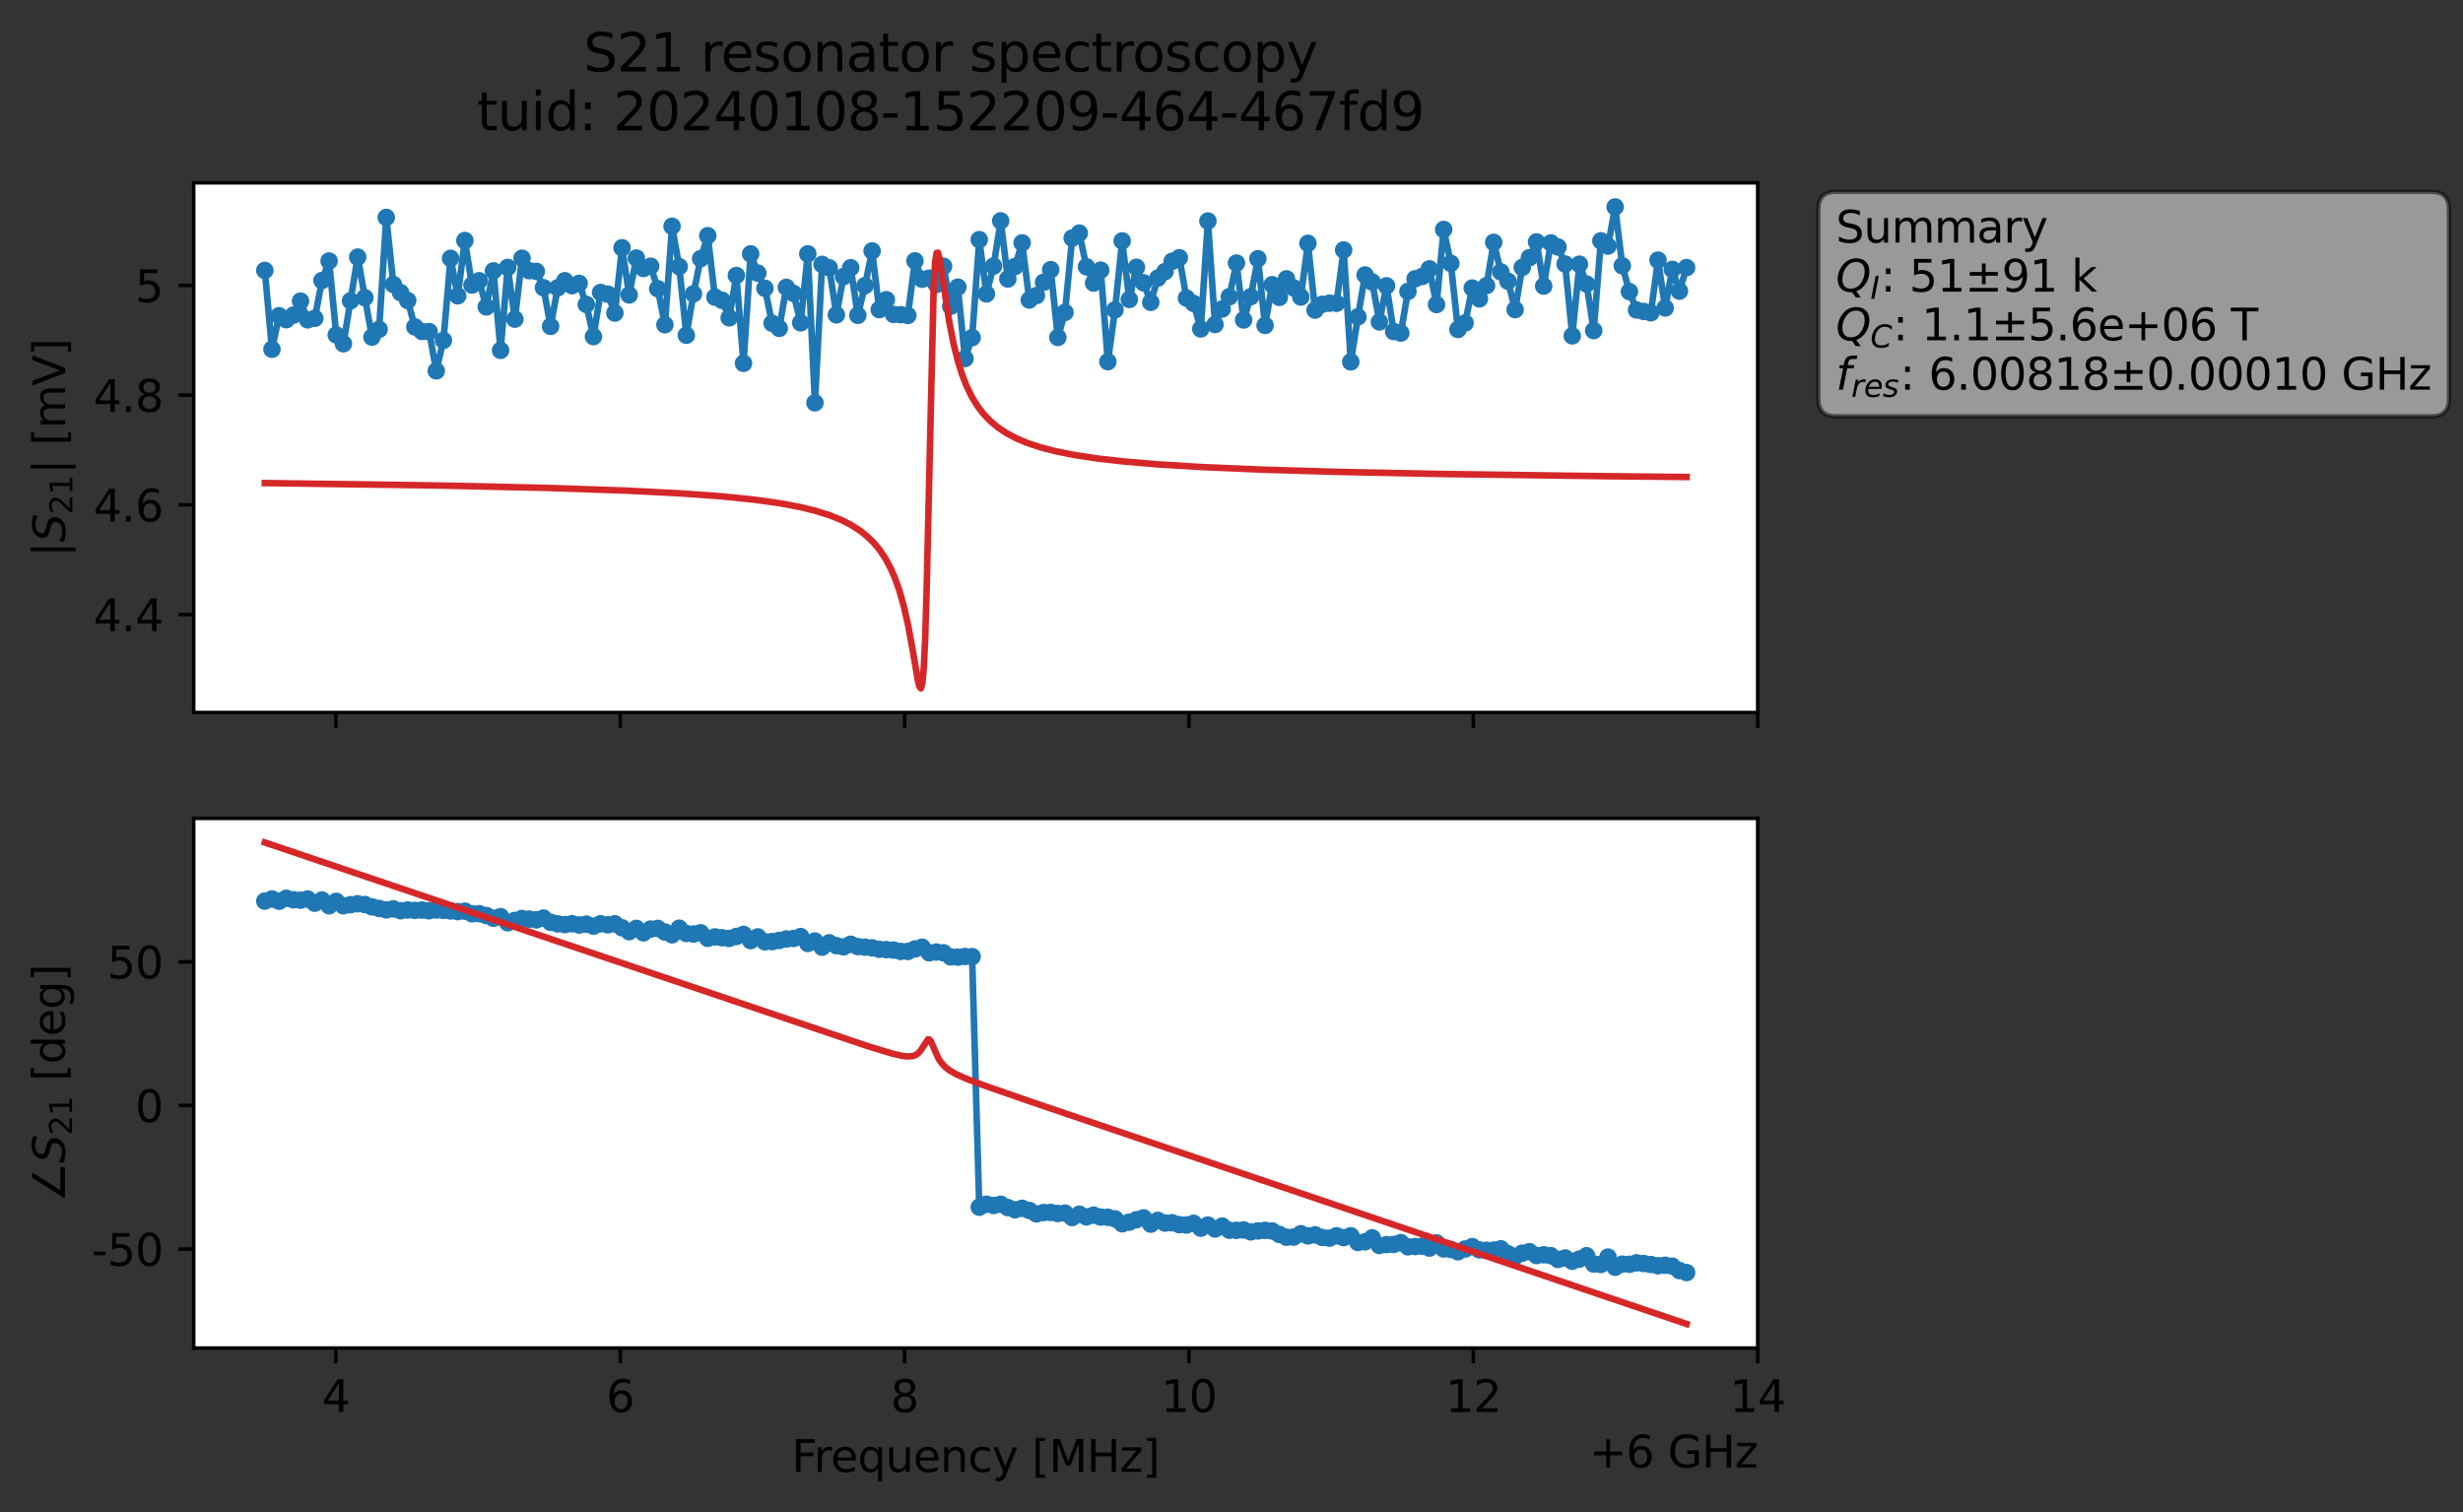 <?xml version="1.0" encoding="utf-8" standalone="no"?>
<!DOCTYPE svg PUBLIC "-//W3C//DTD SVG 1.1//EN"
  "http://www.w3.org/Graphics/SVG/1.1/DTD/svg11.dtd">
<svg xmlns:xlink="http://www.w3.org/1999/xlink" width="562.409pt" height="345.428pt" viewBox="0 0 562.409 345.428" xmlns="http://www.w3.org/2000/svg" version="1.1">
 <rect x="0" y="0" width="562.409" height="345.428" fill="#333333" stroke="none"/>
 <defs>
  <style type="text/css">*{stroke-linejoin: round; stroke-linecap: butt}</style>
 </defs>
 <g id="figure_1">
  <g id="patch_1">
   <path d="M 0 345.428 
L 562.409 345.428 
L 562.409 -0 
L 0 -0 
L 0 345.428 
z
" style="fill: none; opacity: 0"/>
  </g>
  <g id="axes_1">
   <g id="patch_2">
    <path d="M 44.233 162.72 
L 401.353 162.72 
L 401.353 41.76 
L 44.233 41.76 
z
" style="fill: #ffffff"/>
   </g>
   <g id="matplotlib.axis_1">
    <g id="xtick_1">
     <g id="line2d_1">
      <defs>
       <path id="m5e091d81d1" d="M 0 0 
L 0 3.5 
" style="stroke: #000000; stroke-width: 0.8"/>
      </defs>
      <g>
       <use xlink:href="#m5e091d81d1" x="76.698" y="162.72" style="stroke: #000000; stroke-width: 0.8"/>
      </g>
     </g>
    </g>
    <g id="xtick_2">
     <g id="line2d_2">
      <g>
       <use xlink:href="#m5e091d81d1" x="141.629" y="162.72" style="stroke: #000000; stroke-width: 0.8"/>
      </g>
     </g>
    </g>
    <g id="xtick_3">
     <g id="line2d_3">
      <g>
       <use xlink:href="#m5e091d81d1" x="206.56" y="162.72" style="stroke: #000000; stroke-width: 0.8"/>
      </g>
     </g>
    </g>
    <g id="xtick_4">
     <g id="line2d_4">
      <g>
       <use xlink:href="#m5e091d81d1" x="271.491" y="162.72" style="stroke: #000000; stroke-width: 0.8"/>
      </g>
     </g>
    </g>
    <g id="xtick_5">
     <g id="line2d_5">
      <g>
       <use xlink:href="#m5e091d81d1" x="336.422" y="162.72" style="stroke: #000000; stroke-width: 0.8"/>
      </g>
     </g>
    </g>
    <g id="xtick_6">
     <g id="line2d_6">
      <g>
       <use xlink:href="#m5e091d81d1" x="401.353" y="162.72" style="stroke: #000000; stroke-width: 0.8"/>
      </g>
     </g>
    </g>
   </g>
   <g id="matplotlib.axis_2">
    <g id="ytick_1">
     <g id="line2d_7">
      <defs>
       <path id="m7e3893f59e" d="M 0 0 
L -3.5 0 
" style="stroke: #000000; stroke-width: 0.8"/>
      </defs>
      <g>
       <use xlink:href="#m7e3893f59e" x="44.233" y="140.35" style="stroke: #000000; stroke-width: 0.8"/>
      </g>
     </g>
     <g id="text_1">
      <!-- 4.4 -->
      <g transform="translate(21.33 144.149) scale(0.1 -0.1)">
       <defs>
        <path id="DejaVuSans-34" d="M 2419 4116 
L 825 1625 
L 2419 1625 
L 2419 4116 
z
M 2253 4666 
L 3047 4666 
L 3047 1625 
L 3713 1625 
L 3713 1100 
L 3047 1100 
L 3047 0 
L 2419 0 
L 2419 1100 
L 313 1100 
L 313 1709 
L 2253 4666 
z
" transform="scale(0.016)"/>
        <path id="DejaVuSans-2e" d="M 684 794 
L 1344 794 
L 1344 0 
L 684 0 
L 684 794 
z
" transform="scale(0.016)"/>
       </defs>
       <use xlink:href="#DejaVuSans-34"/>
       <use xlink:href="#DejaVuSans-2e" x="63.623"/>
       <use xlink:href="#DejaVuSans-34" x="95.41"/>
      </g>
     </g>
    </g>
    <g id="ytick_2">
     <g id="line2d_8">
      <g>
       <use xlink:href="#m7e3893f59e" x="44.233" y="115.296" style="stroke: #000000; stroke-width: 0.8"/>
      </g>
     </g>
     <g id="text_2">
      <!-- 4.6 -->
      <g transform="translate(21.33 119.095) scale(0.1 -0.1)">
       <defs>
        <path id="DejaVuSans-36" d="M 2113 2584 
Q 1688 2584 1439 2293 
Q 1191 2003 1191 1497 
Q 1191 994 1439 701 
Q 1688 409 2113 409 
Q 2538 409 2786 701 
Q 3034 994 3034 1497 
Q 3034 2003 2786 2293 
Q 2538 2584 2113 2584 
z
M 3366 4563 
L 3366 3988 
Q 3128 4100 2886 4159 
Q 2644 4219 2406 4219 
Q 1781 4219 1451 3797 
Q 1122 3375 1075 2522 
Q 1259 2794 1537 2939 
Q 1816 3084 2150 3084 
Q 2853 3084 3261 2657 
Q 3669 2231 3669 1497 
Q 3669 778 3244 343 
Q 2819 -91 2113 -91 
Q 1303 -91 875 529 
Q 447 1150 447 2328 
Q 447 3434 972 4092 
Q 1497 4750 2381 4750 
Q 2619 4750 2861 4703 
Q 3103 4656 3366 4563 
z
" transform="scale(0.016)"/>
       </defs>
       <use xlink:href="#DejaVuSans-34"/>
       <use xlink:href="#DejaVuSans-2e" x="63.623"/>
       <use xlink:href="#DejaVuSans-36" x="95.41"/>
      </g>
     </g>
    </g>
    <g id="ytick_3">
     <g id="line2d_9">
      <g>
       <use xlink:href="#m7e3893f59e" x="44.233" y="90.241" style="stroke: #000000; stroke-width: 0.8"/>
      </g>
     </g>
     <g id="text_3">
      <!-- 4.8 -->
      <g transform="translate(21.33 94.04) scale(0.1 -0.1)">
       <defs>
        <path id="DejaVuSans-38" d="M 2034 2216 
Q 1584 2216 1326 1975 
Q 1069 1734 1069 1313 
Q 1069 891 1326 650 
Q 1584 409 2034 409 
Q 2484 409 2743 651 
Q 3003 894 3003 1313 
Q 3003 1734 2745 1975 
Q 2488 2216 2034 2216 
z
M 1403 2484 
Q 997 2584 770 2862 
Q 544 3141 544 3541 
Q 544 4100 942 4425 
Q 1341 4750 2034 4750 
Q 2731 4750 3128 4425 
Q 3525 4100 3525 3541 
Q 3525 3141 3298 2862 
Q 3072 2584 2669 2484 
Q 3125 2378 3379 2068 
Q 3634 1759 3634 1313 
Q 3634 634 3220 271 
Q 2806 -91 2034 -91 
Q 1263 -91 848 271 
Q 434 634 434 1313 
Q 434 1759 690 2068 
Q 947 2378 1403 2484 
z
M 1172 3481 
Q 1172 3119 1398 2916 
Q 1625 2713 2034 2713 
Q 2441 2713 2670 2916 
Q 2900 3119 2900 3481 
Q 2900 3844 2670 4047 
Q 2441 4250 2034 4250 
Q 1625 4250 1398 4047 
Q 1172 3844 1172 3481 
z
" transform="scale(0.016)"/>
       </defs>
       <use xlink:href="#DejaVuSans-34"/>
       <use xlink:href="#DejaVuSans-2e" x="63.623"/>
       <use xlink:href="#DejaVuSans-38" x="95.41"/>
      </g>
     </g>
    </g>
    <g id="ytick_4">
     <g id="line2d_10">
      <g>
       <use xlink:href="#m7e3893f59e" x="44.233" y="65.187" style="stroke: #000000; stroke-width: 0.8"/>
      </g>
     </g>
     <g id="text_4">
      <!-- 5 -->
      <g transform="translate(30.87 68.986) scale(0.1 -0.1)">
       <defs>
        <path id="DejaVuSans-35" d="M 691 4666 
L 3169 4666 
L 3169 4134 
L 1269 4134 
L 1269 2991 
Q 1406 3038 1543 3061 
Q 1681 3084 1819 3084 
Q 2600 3084 3056 2656 
Q 3513 2228 3513 1497 
Q 3513 744 3044 326 
Q 2575 -91 1722 -91 
Q 1428 -91 1123 -41 
Q 819 9 494 109 
L 494 744 
Q 775 591 1075 516 
Q 1375 441 1709 441 
Q 2250 441 2565 725 
Q 2881 1009 2881 1497 
Q 2881 1984 2565 2268 
Q 2250 2553 1709 2553 
Q 1456 2553 1204 2497 
Q 953 2441 691 2322 
L 691 4666 
z
" transform="scale(0.016)"/>
       </defs>
       <use xlink:href="#DejaVuSans-35"/>
      </g>
     </g>
    </g>
    <g id="text_5">
     <!-- $|S_{21}|$ [mV] -->
     <g transform="translate(14.93 127.19) rotate(-90) scale(0.1 -0.1)">
      <defs>
       <path id="DejaVuSans-7c" d="M 1344 4891 
L 1344 -1509 
L 813 -1509 
L 813 4891 
L 1344 4891 
z
" transform="scale(0.016)"/>
       <path id="DejaVuSans-Oblique-53" d="M 3859 4513 
L 3738 3897 
Q 3422 4066 3111 4152 
Q 2800 4238 2509 4238 
Q 1944 4238 1609 3991 
Q 1275 3744 1275 3334 
Q 1275 3109 1398 2989 
Q 1522 2869 2034 2731 
L 2413 2638 
Q 3053 2472 3303 2217 
Q 3553 1963 3553 1503 
Q 3553 797 2998 353 
Q 2444 -91 1538 -91 
Q 1166 -91 791 -17 
Q 416 56 38 206 
L 166 856 
Q 513 641 861 531 
Q 1209 422 1556 422 
Q 2147 422 2503 684 
Q 2859 947 2859 1369 
Q 2859 1650 2717 1795 
Q 2575 1941 2106 2059 
L 1728 2156 
Q 1081 2325 845 2545 
Q 609 2766 609 3163 
Q 609 3859 1145 4304 
Q 1681 4750 2541 4750 
Q 2875 4750 3203 4690 
Q 3531 4631 3859 4513 
z
" transform="scale(0.016)"/>
       <path id="DejaVuSans-32" d="M 1228 531 
L 3431 531 
L 3431 0 
L 469 0 
L 469 531 
Q 828 903 1448 1529 
Q 2069 2156 2228 2338 
Q 2531 2678 2651 2914 
Q 2772 3150 2772 3378 
Q 2772 3750 2511 3984 
Q 2250 4219 1831 4219 
Q 1534 4219 1204 4116 
Q 875 4013 500 3803 
L 500 4441 
Q 881 4594 1212 4672 
Q 1544 4750 1819 4750 
Q 2544 4750 2975 4387 
Q 3406 4025 3406 3419 
Q 3406 3131 3298 2873 
Q 3191 2616 2906 2266 
Q 2828 2175 2409 1742 
Q 1991 1309 1228 531 
z
" transform="scale(0.016)"/>
       <path id="DejaVuSans-31" d="M 794 531 
L 1825 531 
L 1825 4091 
L 703 3866 
L 703 4441 
L 1819 4666 
L 2450 4666 
L 2450 531 
L 3481 531 
L 3481 0 
L 794 0 
L 794 531 
z
" transform="scale(0.016)"/>
       <path id="DejaVuSans-20" transform="scale(0.016)"/>
       <path id="DejaVuSans-5b" d="M 550 4863 
L 1875 4863 
L 1875 4416 
L 1125 4416 
L 1125 -397 
L 1875 -397 
L 1875 -844 
L 550 -844 
L 550 4863 
z
" transform="scale(0.016)"/>
       <path id="DejaVuSans-6d" d="M 3328 2828 
Q 3544 3216 3844 3400 
Q 4144 3584 4550 3584 
Q 5097 3584 5394 3201 
Q 5691 2819 5691 2113 
L 5691 0 
L 5113 0 
L 5113 2094 
Q 5113 2597 4934 2840 
Q 4756 3084 4391 3084 
Q 3944 3084 3684 2787 
Q 3425 2491 3425 1978 
L 3425 0 
L 2847 0 
L 2847 2094 
Q 2847 2600 2669 2842 
Q 2491 3084 2119 3084 
Q 1678 3084 1418 2786 
Q 1159 2488 1159 1978 
L 1159 0 
L 581 0 
L 581 3500 
L 1159 3500 
L 1159 2956 
Q 1356 3278 1631 3431 
Q 1906 3584 2284 3584 
Q 2666 3584 2933 3390 
Q 3200 3197 3328 2828 
z
" transform="scale(0.016)"/>
       <path id="DejaVuSans-56" d="M 1831 0 
L 50 4666 
L 709 4666 
L 2188 738 
L 3669 4666 
L 4325 4666 
L 2547 0 
L 1831 0 
z
" transform="scale(0.016)"/>
       <path id="DejaVuSans-5d" d="M 1947 4863 
L 1947 -844 
L 622 -844 
L 622 -397 
L 1369 -397 
L 1369 4416 
L 622 4416 
L 622 4863 
L 1947 4863 
z
" transform="scale(0.016)"/>
      </defs>
      <use xlink:href="#DejaVuSans-7c" transform="translate(0 0.578)"/>
      <use xlink:href="#DejaVuSans-Oblique-53" transform="translate(33.691 0.578)"/>
      <use xlink:href="#DejaVuSans-32" transform="translate(97.168 -15.828) scale(0.7)"/>
      <use xlink:href="#DejaVuSans-31" transform="translate(141.704 -15.828) scale(0.7)"/>
      <use xlink:href="#DejaVuSans-7c" transform="translate(188.975 0.578)"/>
      <use xlink:href="#DejaVuSans-20" transform="translate(222.666 0.578)"/>
      <use xlink:href="#DejaVuSans-5b" transform="translate(254.453 0.578)"/>
      <use xlink:href="#DejaVuSans-6d" transform="translate(293.467 0.578)"/>
      <use xlink:href="#DejaVuSans-56" transform="translate(390.879 0.578)"/>
      <use xlink:href="#DejaVuSans-5d" transform="translate(459.287 0.578)"/>
     </g>
    </g>
   </g>
   <g id="line2d_11">
    <path d="M 60.466 61.759 
L 62.097 79.765 
L 63.728 72.114 
L 65.36 73.012 
L 66.991 71.971 
L 68.623 68.762 
L 70.254 73.045 
L 71.886 72.692 
L 73.517 64.072 
L 75.148 59.618 
L 76.78 76.496 
L 78.411 78.502 
L 81.674 58.722 
L 84.937 76.994 
L 86.568 75.214 
L 88.2 49.661 
L 89.831 64.974 
L 93.094 68.631 
L 94.726 74.656 
L 96.357 75.704 
L 97.988 75.737 
L 99.62 84.706 
L 101.251 77.73 
L 102.883 59.007 
L 104.514 67.559 
L 106.146 54.937 
L 107.777 65.108 
L 109.408 64.116 
L 111.04 70.097 
L 112.671 61.866 
L 114.303 80.021 
L 115.934 61.081 
L 117.566 72.887 
L 119.197 58.975 
L 120.828 61.814 
L 122.46 61.98 
L 124.091 65.708 
L 125.723 74.539 
L 127.354 65.726 
L 128.986 64.12 
L 130.617 65.247 
L 132.248 64.732 
L 133.88 69.526 
L 135.511 76.878 
L 137.143 66.801 
L 138.774 67.175 
L 140.406 71.495 
L 142.037 56.583 
L 143.668 67.352 
L 145.3 58.932 
L 146.931 61.32 
L 148.563 60.806 
L 150.194 65.938 
L 151.826 74.173 
L 153.457 51.675 
L 155.088 60.889 
L 156.72 76.565 
L 158.351 67.101 
L 159.983 59.071 
L 161.614 53.829 
L 163.246 67.861 
L 164.877 68.581 
L 166.508 72.584 
L 168.14 62.916 
L 169.771 82.968 
L 171.403 57.981 
L 173.034 62.365 
L 174.666 65.845 
L 176.297 73.828 
L 177.928 74.991 
L 179.56 65.627 
L 181.191 67.009 
L 182.823 73.719 
L 184.454 57.973 
L 186.086 91.993 
L 187.717 60.384 
L 189.349 61.164 
L 190.98 71.914 
L 192.611 63.163 
L 194.243 61.152 
L 195.874 72.013 
L 197.506 65.248 
L 199.137 57.31 
L 200.769 70.714 
L 202.4 68.452 
L 204.031 71.8 
L 207.294 72.043 
L 208.926 59.585 
L 210.557 63.771 
L 212.189 63.519 
L 213.82 64.972 
L 215.451 60.814 
L 217.083 69.954 
L 218.714 65.578 
L 220.346 81.892 
L 221.977 77.107 
L 223.609 54.729 
L 225.24 67.126 
L 226.871 60.766 
L 228.503 50.448 
L 230.134 63.71 
L 231.766 60.87 
L 233.397 55.471 
L 235.029 68.513 
L 236.66 67.507 
L 239.923 61.588 
L 241.554 77.066 
L 243.186 71.352 
L 244.817 54.377 
L 246.449 53.249 
L 248.08 60.922 
L 249.711 64.649 
L 251.343 61.7 
L 252.974 82.6 
L 254.606 70.763 
L 256.237 55.016 
L 257.869 68.397 
L 259.5 61.047 
L 261.131 64.592 
L 262.763 69.045 
L 264.394 63.5 
L 266.026 62.016 
L 267.657 59.667 
L 269.289 58.859 
L 270.92 68.079 
L 272.551 69.293 
L 274.183 75.13 
L 275.814 50.483 
L 277.446 74.118 
L 279.077 70.573 
L 280.709 67.772 
L 282.34 60.082 
L 283.971 73.074 
L 285.603 67.747 
L 287.234 59.088 
L 288.866 74.325 
L 290.497 65.014 
L 292.129 67.913 
L 293.76 63.687 
L 297.023 67.837 
L 298.654 55.576 
L 300.286 70.827 
L 301.917 69.503 
L 303.549 69.249 
L 305.18 69.266 
L 306.811 57.089 
L 308.443 82.646 
L 310.074 72.366 
L 311.706 62.803 
L 313.337 64.409 
L 314.969 73.523 
L 316.6 65.273 
L 318.231 75.717 
L 319.863 76.062 
L 321.494 66.557 
L 323.126 63.676 
L 324.757 63.136 
L 326.389 61.403 
L 328.02 69.552 
L 329.651 52.405 
L 331.283 60.156 
L 332.914 75.245 
L 334.546 73.775 
L 336.177 65.787 
L 337.809 68.247 
L 339.44 65.226 
L 341.071 55.345 
L 342.703 62.1 
L 344.334 64.229 
L 345.966 70.706 
L 347.597 61.082 
L 349.229 58.85 
L 350.86 55.248 
L 352.491 65.338 
L 354.123 55.479 
L 355.754 56.412 
L 357.386 60.308 
L 359.017 76.704 
L 360.649 60.342 
L 362.28 64.854 
L 363.911 75.502 
L 365.543 55.005 
L 367.174 56.206 
L 368.806 47.258 
L 370.437 60.696 
L 372.069 66.595 
L 373.7 70.81 
L 376.963 71.425 
L 378.594 59.408 
L 380.226 70.336 
L 381.857 61.532 
L 383.489 66.489 
L 385.12 61.115 
L 385.12 61.115 
" clip-path="url(#p57b205d2b2)" style="fill: none; stroke: #1f77b4; stroke-width: 1.5; stroke-linecap: square"/>
    <defs>
     <path id="mf78f197e66" d="M 0 1.5 
C 0.398 1.5 0.779 1.342 1.061 1.061 
C 1.342 0.779 1.5 0.398 1.5 0 
C 1.5 -0.398 1.342 -0.779 1.061 -1.061 
C 0.779 -1.342 0.398 -1.5 0 -1.5 
C -0.398 -1.5 -0.779 -1.342 -1.061 -1.061 
C -1.342 -0.779 -1.5 -0.398 -1.5 0 
C -1.5 0.398 -1.342 0.779 -1.061 1.061 
C -0.779 1.342 -0.398 1.5 0 1.5 
z
" style="stroke: #1f77b4"/>
    </defs>
    <g clip-path="url(#p57b205d2b2)">
     <use xlink:href="#mf78f197e66" x="60.466" y="61.759" style="fill: #1f77b4; stroke: #1f77b4"/>
     <use xlink:href="#mf78f197e66" x="62.097" y="79.765" style="fill: #1f77b4; stroke: #1f77b4"/>
     <use xlink:href="#mf78f197e66" x="63.728" y="72.114" style="fill: #1f77b4; stroke: #1f77b4"/>
     <use xlink:href="#mf78f197e66" x="65.36" y="73.012" style="fill: #1f77b4; stroke: #1f77b4"/>
     <use xlink:href="#mf78f197e66" x="66.991" y="71.971" style="fill: #1f77b4; stroke: #1f77b4"/>
     <use xlink:href="#mf78f197e66" x="68.623" y="68.762" style="fill: #1f77b4; stroke: #1f77b4"/>
     <use xlink:href="#mf78f197e66" x="70.254" y="73.045" style="fill: #1f77b4; stroke: #1f77b4"/>
     <use xlink:href="#mf78f197e66" x="71.886" y="72.692" style="fill: #1f77b4; stroke: #1f77b4"/>
     <use xlink:href="#mf78f197e66" x="73.517" y="64.072" style="fill: #1f77b4; stroke: #1f77b4"/>
     <use xlink:href="#mf78f197e66" x="75.148" y="59.618" style="fill: #1f77b4; stroke: #1f77b4"/>
     <use xlink:href="#mf78f197e66" x="76.78" y="76.496" style="fill: #1f77b4; stroke: #1f77b4"/>
     <use xlink:href="#mf78f197e66" x="78.411" y="78.502" style="fill: #1f77b4; stroke: #1f77b4"/>
     <use xlink:href="#mf78f197e66" x="80.043" y="68.712" style="fill: #1f77b4; stroke: #1f77b4"/>
     <use xlink:href="#mf78f197e66" x="81.674" y="58.722" style="fill: #1f77b4; stroke: #1f77b4"/>
     <use xlink:href="#mf78f197e66" x="83.306" y="67.988" style="fill: #1f77b4; stroke: #1f77b4"/>
     <use xlink:href="#mf78f197e66" x="84.937" y="76.994" style="fill: #1f77b4; stroke: #1f77b4"/>
     <use xlink:href="#mf78f197e66" x="86.568" y="75.214" style="fill: #1f77b4; stroke: #1f77b4"/>
     <use xlink:href="#mf78f197e66" x="88.2" y="49.661" style="fill: #1f77b4; stroke: #1f77b4"/>
     <use xlink:href="#mf78f197e66" x="89.831" y="64.974" style="fill: #1f77b4; stroke: #1f77b4"/>
     <use xlink:href="#mf78f197e66" x="91.463" y="66.832" style="fill: #1f77b4; stroke: #1f77b4"/>
     <use xlink:href="#mf78f197e66" x="93.094" y="68.631" style="fill: #1f77b4; stroke: #1f77b4"/>
     <use xlink:href="#mf78f197e66" x="94.726" y="74.656" style="fill: #1f77b4; stroke: #1f77b4"/>
     <use xlink:href="#mf78f197e66" x="96.357" y="75.704" style="fill: #1f77b4; stroke: #1f77b4"/>
     <use xlink:href="#mf78f197e66" x="97.988" y="75.737" style="fill: #1f77b4; stroke: #1f77b4"/>
     <use xlink:href="#mf78f197e66" x="99.62" y="84.706" style="fill: #1f77b4; stroke: #1f77b4"/>
     <use xlink:href="#mf78f197e66" x="101.251" y="77.73" style="fill: #1f77b4; stroke: #1f77b4"/>
     <use xlink:href="#mf78f197e66" x="102.883" y="59.007" style="fill: #1f77b4; stroke: #1f77b4"/>
     <use xlink:href="#mf78f197e66" x="104.514" y="67.559" style="fill: #1f77b4; stroke: #1f77b4"/>
     <use xlink:href="#mf78f197e66" x="106.146" y="54.937" style="fill: #1f77b4; stroke: #1f77b4"/>
     <use xlink:href="#mf78f197e66" x="107.777" y="65.108" style="fill: #1f77b4; stroke: #1f77b4"/>
     <use xlink:href="#mf78f197e66" x="109.408" y="64.116" style="fill: #1f77b4; stroke: #1f77b4"/>
     <use xlink:href="#mf78f197e66" x="111.04" y="70.097" style="fill: #1f77b4; stroke: #1f77b4"/>
     <use xlink:href="#mf78f197e66" x="112.671" y="61.866" style="fill: #1f77b4; stroke: #1f77b4"/>
     <use xlink:href="#mf78f197e66" x="114.303" y="80.021" style="fill: #1f77b4; stroke: #1f77b4"/>
     <use xlink:href="#mf78f197e66" x="115.934" y="61.081" style="fill: #1f77b4; stroke: #1f77b4"/>
     <use xlink:href="#mf78f197e66" x="117.566" y="72.887" style="fill: #1f77b4; stroke: #1f77b4"/>
     <use xlink:href="#mf78f197e66" x="119.197" y="58.975" style="fill: #1f77b4; stroke: #1f77b4"/>
     <use xlink:href="#mf78f197e66" x="120.828" y="61.814" style="fill: #1f77b4; stroke: #1f77b4"/>
     <use xlink:href="#mf78f197e66" x="122.46" y="61.98" style="fill: #1f77b4; stroke: #1f77b4"/>
     <use xlink:href="#mf78f197e66" x="124.091" y="65.708" style="fill: #1f77b4; stroke: #1f77b4"/>
     <use xlink:href="#mf78f197e66" x="125.723" y="74.539" style="fill: #1f77b4; stroke: #1f77b4"/>
     <use xlink:href="#mf78f197e66" x="127.354" y="65.726" style="fill: #1f77b4; stroke: #1f77b4"/>
     <use xlink:href="#mf78f197e66" x="128.986" y="64.12" style="fill: #1f77b4; stroke: #1f77b4"/>
     <use xlink:href="#mf78f197e66" x="130.617" y="65.247" style="fill: #1f77b4; stroke: #1f77b4"/>
     <use xlink:href="#mf78f197e66" x="132.248" y="64.732" style="fill: #1f77b4; stroke: #1f77b4"/>
     <use xlink:href="#mf78f197e66" x="133.88" y="69.526" style="fill: #1f77b4; stroke: #1f77b4"/>
     <use xlink:href="#mf78f197e66" x="135.511" y="76.878" style="fill: #1f77b4; stroke: #1f77b4"/>
     <use xlink:href="#mf78f197e66" x="137.143" y="66.801" style="fill: #1f77b4; stroke: #1f77b4"/>
     <use xlink:href="#mf78f197e66" x="138.774" y="67.175" style="fill: #1f77b4; stroke: #1f77b4"/>
     <use xlink:href="#mf78f197e66" x="140.406" y="71.495" style="fill: #1f77b4; stroke: #1f77b4"/>
     <use xlink:href="#mf78f197e66" x="142.037" y="56.583" style="fill: #1f77b4; stroke: #1f77b4"/>
     <use xlink:href="#mf78f197e66" x="143.668" y="67.352" style="fill: #1f77b4; stroke: #1f77b4"/>
     <use xlink:href="#mf78f197e66" x="145.3" y="58.932" style="fill: #1f77b4; stroke: #1f77b4"/>
     <use xlink:href="#mf78f197e66" x="146.931" y="61.32" style="fill: #1f77b4; stroke: #1f77b4"/>
     <use xlink:href="#mf78f197e66" x="148.563" y="60.806" style="fill: #1f77b4; stroke: #1f77b4"/>
     <use xlink:href="#mf78f197e66" x="150.194" y="65.938" style="fill: #1f77b4; stroke: #1f77b4"/>
     <use xlink:href="#mf78f197e66" x="151.826" y="74.173" style="fill: #1f77b4; stroke: #1f77b4"/>
     <use xlink:href="#mf78f197e66" x="153.457" y="51.675" style="fill: #1f77b4; stroke: #1f77b4"/>
     <use xlink:href="#mf78f197e66" x="155.088" y="60.889" style="fill: #1f77b4; stroke: #1f77b4"/>
     <use xlink:href="#mf78f197e66" x="156.72" y="76.565" style="fill: #1f77b4; stroke: #1f77b4"/>
     <use xlink:href="#mf78f197e66" x="158.351" y="67.101" style="fill: #1f77b4; stroke: #1f77b4"/>
     <use xlink:href="#mf78f197e66" x="159.983" y="59.071" style="fill: #1f77b4; stroke: #1f77b4"/>
     <use xlink:href="#mf78f197e66" x="161.614" y="53.829" style="fill: #1f77b4; stroke: #1f77b4"/>
     <use xlink:href="#mf78f197e66" x="163.246" y="67.861" style="fill: #1f77b4; stroke: #1f77b4"/>
     <use xlink:href="#mf78f197e66" x="164.877" y="68.581" style="fill: #1f77b4; stroke: #1f77b4"/>
     <use xlink:href="#mf78f197e66" x="166.508" y="72.584" style="fill: #1f77b4; stroke: #1f77b4"/>
     <use xlink:href="#mf78f197e66" x="168.14" y="62.916" style="fill: #1f77b4; stroke: #1f77b4"/>
     <use xlink:href="#mf78f197e66" x="169.771" y="82.968" style="fill: #1f77b4; stroke: #1f77b4"/>
     <use xlink:href="#mf78f197e66" x="171.403" y="57.981" style="fill: #1f77b4; stroke: #1f77b4"/>
     <use xlink:href="#mf78f197e66" x="173.034" y="62.365" style="fill: #1f77b4; stroke: #1f77b4"/>
     <use xlink:href="#mf78f197e66" x="174.666" y="65.845" style="fill: #1f77b4; stroke: #1f77b4"/>
     <use xlink:href="#mf78f197e66" x="176.297" y="73.828" style="fill: #1f77b4; stroke: #1f77b4"/>
     <use xlink:href="#mf78f197e66" x="177.928" y="74.991" style="fill: #1f77b4; stroke: #1f77b4"/>
     <use xlink:href="#mf78f197e66" x="179.56" y="65.627" style="fill: #1f77b4; stroke: #1f77b4"/>
     <use xlink:href="#mf78f197e66" x="181.191" y="67.009" style="fill: #1f77b4; stroke: #1f77b4"/>
     <use xlink:href="#mf78f197e66" x="182.823" y="73.719" style="fill: #1f77b4; stroke: #1f77b4"/>
     <use xlink:href="#mf78f197e66" x="184.454" y="57.973" style="fill: #1f77b4; stroke: #1f77b4"/>
     <use xlink:href="#mf78f197e66" x="186.086" y="91.993" style="fill: #1f77b4; stroke: #1f77b4"/>
     <use xlink:href="#mf78f197e66" x="187.717" y="60.384" style="fill: #1f77b4; stroke: #1f77b4"/>
     <use xlink:href="#mf78f197e66" x="189.349" y="61.164" style="fill: #1f77b4; stroke: #1f77b4"/>
     <use xlink:href="#mf78f197e66" x="190.98" y="71.914" style="fill: #1f77b4; stroke: #1f77b4"/>
     <use xlink:href="#mf78f197e66" x="192.611" y="63.163" style="fill: #1f77b4; stroke: #1f77b4"/>
     <use xlink:href="#mf78f197e66" x="194.243" y="61.152" style="fill: #1f77b4; stroke: #1f77b4"/>
     <use xlink:href="#mf78f197e66" x="195.874" y="72.013" style="fill: #1f77b4; stroke: #1f77b4"/>
     <use xlink:href="#mf78f197e66" x="197.506" y="65.248" style="fill: #1f77b4; stroke: #1f77b4"/>
     <use xlink:href="#mf78f197e66" x="199.137" y="57.31" style="fill: #1f77b4; stroke: #1f77b4"/>
     <use xlink:href="#mf78f197e66" x="200.769" y="70.714" style="fill: #1f77b4; stroke: #1f77b4"/>
     <use xlink:href="#mf78f197e66" x="202.4" y="68.452" style="fill: #1f77b4; stroke: #1f77b4"/>
     <use xlink:href="#mf78f197e66" x="204.031" y="71.8" style="fill: #1f77b4; stroke: #1f77b4"/>
     <use xlink:href="#mf78f197e66" x="205.663" y="71.87" style="fill: #1f77b4; stroke: #1f77b4"/>
     <use xlink:href="#mf78f197e66" x="207.294" y="72.043" style="fill: #1f77b4; stroke: #1f77b4"/>
     <use xlink:href="#mf78f197e66" x="208.926" y="59.585" style="fill: #1f77b4; stroke: #1f77b4"/>
     <use xlink:href="#mf78f197e66" x="210.557" y="63.771" style="fill: #1f77b4; stroke: #1f77b4"/>
     <use xlink:href="#mf78f197e66" x="212.189" y="63.519" style="fill: #1f77b4; stroke: #1f77b4"/>
     <use xlink:href="#mf78f197e66" x="213.82" y="64.972" style="fill: #1f77b4; stroke: #1f77b4"/>
     <use xlink:href="#mf78f197e66" x="215.451" y="60.814" style="fill: #1f77b4; stroke: #1f77b4"/>
     <use xlink:href="#mf78f197e66" x="217.083" y="69.954" style="fill: #1f77b4; stroke: #1f77b4"/>
     <use xlink:href="#mf78f197e66" x="218.714" y="65.578" style="fill: #1f77b4; stroke: #1f77b4"/>
     <use xlink:href="#mf78f197e66" x="220.346" y="81.892" style="fill: #1f77b4; stroke: #1f77b4"/>
     <use xlink:href="#mf78f197e66" x="221.977" y="77.107" style="fill: #1f77b4; stroke: #1f77b4"/>
     <use xlink:href="#mf78f197e66" x="223.609" y="54.729" style="fill: #1f77b4; stroke: #1f77b4"/>
     <use xlink:href="#mf78f197e66" x="225.24" y="67.126" style="fill: #1f77b4; stroke: #1f77b4"/>
     <use xlink:href="#mf78f197e66" x="226.871" y="60.766" style="fill: #1f77b4; stroke: #1f77b4"/>
     <use xlink:href="#mf78f197e66" x="228.503" y="50.448" style="fill: #1f77b4; stroke: #1f77b4"/>
     <use xlink:href="#mf78f197e66" x="230.134" y="63.71" style="fill: #1f77b4; stroke: #1f77b4"/>
     <use xlink:href="#mf78f197e66" x="231.766" y="60.87" style="fill: #1f77b4; stroke: #1f77b4"/>
     <use xlink:href="#mf78f197e66" x="233.397" y="55.471" style="fill: #1f77b4; stroke: #1f77b4"/>
     <use xlink:href="#mf78f197e66" x="235.029" y="68.513" style="fill: #1f77b4; stroke: #1f77b4"/>
     <use xlink:href="#mf78f197e66" x="236.66" y="67.507" style="fill: #1f77b4; stroke: #1f77b4"/>
     <use xlink:href="#mf78f197e66" x="238.291" y="64.479" style="fill: #1f77b4; stroke: #1f77b4"/>
     <use xlink:href="#mf78f197e66" x="239.923" y="61.588" style="fill: #1f77b4; stroke: #1f77b4"/>
     <use xlink:href="#mf78f197e66" x="241.554" y="77.066" style="fill: #1f77b4; stroke: #1f77b4"/>
     <use xlink:href="#mf78f197e66" x="243.186" y="71.352" style="fill: #1f77b4; stroke: #1f77b4"/>
     <use xlink:href="#mf78f197e66" x="244.817" y="54.377" style="fill: #1f77b4; stroke: #1f77b4"/>
     <use xlink:href="#mf78f197e66" x="246.449" y="53.249" style="fill: #1f77b4; stroke: #1f77b4"/>
     <use xlink:href="#mf78f197e66" x="248.08" y="60.922" style="fill: #1f77b4; stroke: #1f77b4"/>
     <use xlink:href="#mf78f197e66" x="249.711" y="64.649" style="fill: #1f77b4; stroke: #1f77b4"/>
     <use xlink:href="#mf78f197e66" x="251.343" y="61.7" style="fill: #1f77b4; stroke: #1f77b4"/>
     <use xlink:href="#mf78f197e66" x="252.974" y="82.6" style="fill: #1f77b4; stroke: #1f77b4"/>
     <use xlink:href="#mf78f197e66" x="254.606" y="70.763" style="fill: #1f77b4; stroke: #1f77b4"/>
     <use xlink:href="#mf78f197e66" x="256.237" y="55.016" style="fill: #1f77b4; stroke: #1f77b4"/>
     <use xlink:href="#mf78f197e66" x="257.869" y="68.397" style="fill: #1f77b4; stroke: #1f77b4"/>
     <use xlink:href="#mf78f197e66" x="259.5" y="61.047" style="fill: #1f77b4; stroke: #1f77b4"/>
     <use xlink:href="#mf78f197e66" x="261.131" y="64.592" style="fill: #1f77b4; stroke: #1f77b4"/>
     <use xlink:href="#mf78f197e66" x="262.763" y="69.045" style="fill: #1f77b4; stroke: #1f77b4"/>
     <use xlink:href="#mf78f197e66" x="264.394" y="63.5" style="fill: #1f77b4; stroke: #1f77b4"/>
     <use xlink:href="#mf78f197e66" x="266.026" y="62.016" style="fill: #1f77b4; stroke: #1f77b4"/>
     <use xlink:href="#mf78f197e66" x="267.657" y="59.667" style="fill: #1f77b4; stroke: #1f77b4"/>
     <use xlink:href="#mf78f197e66" x="269.289" y="58.859" style="fill: #1f77b4; stroke: #1f77b4"/>
     <use xlink:href="#mf78f197e66" x="270.92" y="68.079" style="fill: #1f77b4; stroke: #1f77b4"/>
     <use xlink:href="#mf78f197e66" x="272.551" y="69.293" style="fill: #1f77b4; stroke: #1f77b4"/>
     <use xlink:href="#mf78f197e66" x="274.183" y="75.13" style="fill: #1f77b4; stroke: #1f77b4"/>
     <use xlink:href="#mf78f197e66" x="275.814" y="50.483" style="fill: #1f77b4; stroke: #1f77b4"/>
     <use xlink:href="#mf78f197e66" x="277.446" y="74.118" style="fill: #1f77b4; stroke: #1f77b4"/>
     <use xlink:href="#mf78f197e66" x="279.077" y="70.573" style="fill: #1f77b4; stroke: #1f77b4"/>
     <use xlink:href="#mf78f197e66" x="280.709" y="67.772" style="fill: #1f77b4; stroke: #1f77b4"/>
     <use xlink:href="#mf78f197e66" x="282.34" y="60.082" style="fill: #1f77b4; stroke: #1f77b4"/>
     <use xlink:href="#mf78f197e66" x="283.971" y="73.074" style="fill: #1f77b4; stroke: #1f77b4"/>
     <use xlink:href="#mf78f197e66" x="285.603" y="67.747" style="fill: #1f77b4; stroke: #1f77b4"/>
     <use xlink:href="#mf78f197e66" x="287.234" y="59.088" style="fill: #1f77b4; stroke: #1f77b4"/>
     <use xlink:href="#mf78f197e66" x="288.866" y="74.325" style="fill: #1f77b4; stroke: #1f77b4"/>
     <use xlink:href="#mf78f197e66" x="290.497" y="65.014" style="fill: #1f77b4; stroke: #1f77b4"/>
     <use xlink:href="#mf78f197e66" x="292.129" y="67.913" style="fill: #1f77b4; stroke: #1f77b4"/>
     <use xlink:href="#mf78f197e66" x="293.76" y="63.687" style="fill: #1f77b4; stroke: #1f77b4"/>
     <use xlink:href="#mf78f197e66" x="295.391" y="65.744" style="fill: #1f77b4; stroke: #1f77b4"/>
     <use xlink:href="#mf78f197e66" x="297.023" y="67.837" style="fill: #1f77b4; stroke: #1f77b4"/>
     <use xlink:href="#mf78f197e66" x="298.654" y="55.576" style="fill: #1f77b4; stroke: #1f77b4"/>
     <use xlink:href="#mf78f197e66" x="300.286" y="70.827" style="fill: #1f77b4; stroke: #1f77b4"/>
     <use xlink:href="#mf78f197e66" x="301.917" y="69.503" style="fill: #1f77b4; stroke: #1f77b4"/>
     <use xlink:href="#mf78f197e66" x="303.549" y="69.249" style="fill: #1f77b4; stroke: #1f77b4"/>
     <use xlink:href="#mf78f197e66" x="305.18" y="69.266" style="fill: #1f77b4; stroke: #1f77b4"/>
     <use xlink:href="#mf78f197e66" x="306.811" y="57.089" style="fill: #1f77b4; stroke: #1f77b4"/>
     <use xlink:href="#mf78f197e66" x="308.443" y="82.646" style="fill: #1f77b4; stroke: #1f77b4"/>
     <use xlink:href="#mf78f197e66" x="310.074" y="72.366" style="fill: #1f77b4; stroke: #1f77b4"/>
     <use xlink:href="#mf78f197e66" x="311.706" y="62.803" style="fill: #1f77b4; stroke: #1f77b4"/>
     <use xlink:href="#mf78f197e66" x="313.337" y="64.409" style="fill: #1f77b4; stroke: #1f77b4"/>
     <use xlink:href="#mf78f197e66" x="314.969" y="73.523" style="fill: #1f77b4; stroke: #1f77b4"/>
     <use xlink:href="#mf78f197e66" x="316.6" y="65.273" style="fill: #1f77b4; stroke: #1f77b4"/>
     <use xlink:href="#mf78f197e66" x="318.231" y="75.717" style="fill: #1f77b4; stroke: #1f77b4"/>
     <use xlink:href="#mf78f197e66" x="319.863" y="76.062" style="fill: #1f77b4; stroke: #1f77b4"/>
     <use xlink:href="#mf78f197e66" x="321.494" y="66.557" style="fill: #1f77b4; stroke: #1f77b4"/>
     <use xlink:href="#mf78f197e66" x="323.126" y="63.676" style="fill: #1f77b4; stroke: #1f77b4"/>
     <use xlink:href="#mf78f197e66" x="324.757" y="63.136" style="fill: #1f77b4; stroke: #1f77b4"/>
     <use xlink:href="#mf78f197e66" x="326.389" y="61.403" style="fill: #1f77b4; stroke: #1f77b4"/>
     <use xlink:href="#mf78f197e66" x="328.02" y="69.552" style="fill: #1f77b4; stroke: #1f77b4"/>
     <use xlink:href="#mf78f197e66" x="329.651" y="52.405" style="fill: #1f77b4; stroke: #1f77b4"/>
     <use xlink:href="#mf78f197e66" x="331.283" y="60.156" style="fill: #1f77b4; stroke: #1f77b4"/>
     <use xlink:href="#mf78f197e66" x="332.914" y="75.245" style="fill: #1f77b4; stroke: #1f77b4"/>
     <use xlink:href="#mf78f197e66" x="334.546" y="73.775" style="fill: #1f77b4; stroke: #1f77b4"/>
     <use xlink:href="#mf78f197e66" x="336.177" y="65.787" style="fill: #1f77b4; stroke: #1f77b4"/>
     <use xlink:href="#mf78f197e66" x="337.809" y="68.247" style="fill: #1f77b4; stroke: #1f77b4"/>
     <use xlink:href="#mf78f197e66" x="339.44" y="65.226" style="fill: #1f77b4; stroke: #1f77b4"/>
     <use xlink:href="#mf78f197e66" x="341.071" y="55.345" style="fill: #1f77b4; stroke: #1f77b4"/>
     <use xlink:href="#mf78f197e66" x="342.703" y="62.1" style="fill: #1f77b4; stroke: #1f77b4"/>
     <use xlink:href="#mf78f197e66" x="344.334" y="64.229" style="fill: #1f77b4; stroke: #1f77b4"/>
     <use xlink:href="#mf78f197e66" x="345.966" y="70.706" style="fill: #1f77b4; stroke: #1f77b4"/>
     <use xlink:href="#mf78f197e66" x="347.597" y="61.082" style="fill: #1f77b4; stroke: #1f77b4"/>
     <use xlink:href="#mf78f197e66" x="349.229" y="58.85" style="fill: #1f77b4; stroke: #1f77b4"/>
     <use xlink:href="#mf78f197e66" x="350.86" y="55.248" style="fill: #1f77b4; stroke: #1f77b4"/>
     <use xlink:href="#mf78f197e66" x="352.491" y="65.338" style="fill: #1f77b4; stroke: #1f77b4"/>
     <use xlink:href="#mf78f197e66" x="354.123" y="55.479" style="fill: #1f77b4; stroke: #1f77b4"/>
     <use xlink:href="#mf78f197e66" x="355.754" y="56.412" style="fill: #1f77b4; stroke: #1f77b4"/>
     <use xlink:href="#mf78f197e66" x="357.386" y="60.308" style="fill: #1f77b4; stroke: #1f77b4"/>
     <use xlink:href="#mf78f197e66" x="359.017" y="76.704" style="fill: #1f77b4; stroke: #1f77b4"/>
     <use xlink:href="#mf78f197e66" x="360.649" y="60.342" style="fill: #1f77b4; stroke: #1f77b4"/>
     <use xlink:href="#mf78f197e66" x="362.28" y="64.854" style="fill: #1f77b4; stroke: #1f77b4"/>
     <use xlink:href="#mf78f197e66" x="363.911" y="75.502" style="fill: #1f77b4; stroke: #1f77b4"/>
     <use xlink:href="#mf78f197e66" x="365.543" y="55.005" style="fill: #1f77b4; stroke: #1f77b4"/>
     <use xlink:href="#mf78f197e66" x="367.174" y="56.206" style="fill: #1f77b4; stroke: #1f77b4"/>
     <use xlink:href="#mf78f197e66" x="368.806" y="47.258" style="fill: #1f77b4; stroke: #1f77b4"/>
     <use xlink:href="#mf78f197e66" x="370.437" y="60.696" style="fill: #1f77b4; stroke: #1f77b4"/>
     <use xlink:href="#mf78f197e66" x="372.069" y="66.595" style="fill: #1f77b4; stroke: #1f77b4"/>
     <use xlink:href="#mf78f197e66" x="373.7" y="70.81" style="fill: #1f77b4; stroke: #1f77b4"/>
     <use xlink:href="#mf78f197e66" x="375.332" y="71.135" style="fill: #1f77b4; stroke: #1f77b4"/>
     <use xlink:href="#mf78f197e66" x="376.963" y="71.425" style="fill: #1f77b4; stroke: #1f77b4"/>
     <use xlink:href="#mf78f197e66" x="378.594" y="59.408" style="fill: #1f77b4; stroke: #1f77b4"/>
     <use xlink:href="#mf78f197e66" x="380.226" y="70.336" style="fill: #1f77b4; stroke: #1f77b4"/>
     <use xlink:href="#mf78f197e66" x="381.857" y="61.532" style="fill: #1f77b4; stroke: #1f77b4"/>
     <use xlink:href="#mf78f197e66" x="383.489" y="66.489" style="fill: #1f77b4; stroke: #1f77b4"/>
     <use xlink:href="#mf78f197e66" x="385.12" y="61.115" style="fill: #1f77b4; stroke: #1f77b4"/>
    </g>
   </g>
   <g id="line2d_12">
    <path d="M 60.466 110.325 
L 99.463 110.87 
L 125.136 111.439 
L 142.685 112.036 
L 155.36 112.676 
L 164.784 113.36 
L 172.258 114.121 
L 178.108 114.94 
L 182.658 115.794 
L 186.233 116.668 
L 189.482 117.693 
L 192.082 118.742 
L 194.357 119.901 
L 196.307 121.145 
L 197.932 122.426 
L 199.557 124.014 
L 200.857 125.584 
L 202.157 127.518 
L 203.457 129.951 
L 204.431 132.22 
L 205.406 135.001 
L 206.381 138.454 
L 207.356 142.767 
L 208.331 148.062 
L 209.631 155.615 
L 209.956 156.856 
L 210.281 157.222 
L 210.606 156.098 
L 210.931 152.645 
L 211.256 145.908 
L 211.581 135.187 
L 213.206 65.164 
L 213.531 59.935 
L 213.856 57.784 
L 214.181 57.706 
L 214.506 58.884 
L 215.156 62.936 
L 216.781 73.641 
L 217.756 78.586 
L 218.731 82.49 
L 219.706 85.594 
L 220.68 88.099 
L 221.98 90.757 
L 223.28 92.85 
L 224.58 94.535 
L 226.205 96.227 
L 227.83 97.584 
L 229.78 98.893 
L 232.055 100.106 
L 234.655 101.199 
L 237.579 102.166 
L 241.154 103.089 
L 245.379 103.928 
L 250.579 104.713 
L 256.753 105.412 
L 264.553 106.067 
L 274.627 106.679 
L 287.951 107.251 
L 305.825 107.78 
L 330.524 108.275 
L 366.271 108.751 
L 385.12 108.94 
L 385.12 108.94 
" clip-path="url(#p57b205d2b2)" style="fill: none; stroke: #d62728; stroke-width: 1.5; stroke-linecap: square"/>
   </g>
   <g id="patch_3">
    <path d="M 44.233 162.72 
L 44.233 41.76 
" style="fill: none; stroke: #000000; stroke-width: 0.8; stroke-linejoin: miter; stroke-linecap: square"/>
   </g>
   <g id="patch_4">
    <path d="M 401.353 162.72 
L 401.353 41.76 
" style="fill: none; stroke: #000000; stroke-width: 0.8; stroke-linejoin: miter; stroke-linecap: square"/>
   </g>
   <g id="patch_5">
    <path d="M 44.233 162.72 
L 401.353 162.72 
" style="fill: none; stroke: #000000; stroke-width: 0.8; stroke-linejoin: miter; stroke-linecap: square"/>
   </g>
   <g id="patch_6">
    <path d="M 44.233 41.76 
L 401.353 41.76 
" style="fill: none; stroke: #000000; stroke-width: 0.8; stroke-linejoin: miter; stroke-linecap: square"/>
   </g>
   <g id="text_6">
    <g id="patch_7">
     <path d="M 419.209 95.08 
L 555.209 95.08 
Q 559.209 95.08 559.209 91.08 
L 559.209 47.808 
Q 559.209 43.808 555.209 43.808 
L 419.209 43.808 
Q 415.209 43.808 415.209 47.808 
L 415.209 91.08 
Q 415.209 95.08 419.209 95.08 
z
" style="fill: #ffffff; opacity: 0.5; stroke: #000000; stroke-linejoin: miter"/>
    </g>
    <!-- Summary -->
    <g transform="translate(419.209 55.406) scale(0.1 -0.1)">
     <defs>
      <path id="DejaVuSans-53" d="M 3425 4513 
L 3425 3897 
Q 3066 4069 2747 4153 
Q 2428 4238 2131 4238 
Q 1616 4238 1336 4038 
Q 1056 3838 1056 3469 
Q 1056 3159 1242 3001 
Q 1428 2844 1947 2747 
L 2328 2669 
Q 3034 2534 3370 2195 
Q 3706 1856 3706 1288 
Q 3706 609 3251 259 
Q 2797 -91 1919 -91 
Q 1588 -91 1214 -16 
Q 841 59 441 206 
L 441 856 
Q 825 641 1194 531 
Q 1563 422 1919 422 
Q 2459 422 2753 634 
Q 3047 847 3047 1241 
Q 3047 1584 2836 1778 
Q 2625 1972 2144 2069 
L 1759 2144 
Q 1053 2284 737 2584 
Q 422 2884 422 3419 
Q 422 4038 858 4394 
Q 1294 4750 2059 4750 
Q 2388 4750 2728 4690 
Q 3069 4631 3425 4513 
z
" transform="scale(0.016)"/>
      <path id="DejaVuSans-75" d="M 544 1381 
L 544 3500 
L 1119 3500 
L 1119 1403 
Q 1119 906 1312 657 
Q 1506 409 1894 409 
Q 2359 409 2629 706 
Q 2900 1003 2900 1516 
L 2900 3500 
L 3475 3500 
L 3475 0 
L 2900 0 
L 2900 538 
Q 2691 219 2414 64 
Q 2138 -91 1772 -91 
Q 1169 -91 856 284 
Q 544 659 544 1381 
z
M 1991 3584 
L 1991 3584 
z
" transform="scale(0.016)"/>
      <path id="DejaVuSans-61" d="M 2194 1759 
Q 1497 1759 1228 1600 
Q 959 1441 959 1056 
Q 959 750 1161 570 
Q 1363 391 1709 391 
Q 2188 391 2477 730 
Q 2766 1069 2766 1631 
L 2766 1759 
L 2194 1759 
z
M 3341 1997 
L 3341 0 
L 2766 0 
L 2766 531 
Q 2569 213 2275 61 
Q 1981 -91 1556 -91 
Q 1019 -91 701 211 
Q 384 513 384 1019 
Q 384 1609 779 1909 
Q 1175 2209 1959 2209 
L 2766 2209 
L 2766 2266 
Q 2766 2663 2505 2880 
Q 2244 3097 1772 3097 
Q 1472 3097 1187 3025 
Q 903 2953 641 2809 
L 641 3341 
Q 956 3463 1253 3523 
Q 1550 3584 1831 3584 
Q 2591 3584 2966 3190 
Q 3341 2797 3341 1997 
z
" transform="scale(0.016)"/>
      <path id="DejaVuSans-72" d="M 2631 2963 
Q 2534 3019 2420 3045 
Q 2306 3072 2169 3072 
Q 1681 3072 1420 2755 
Q 1159 2438 1159 1844 
L 1159 0 
L 581 0 
L 581 3500 
L 1159 3500 
L 1159 2956 
Q 1341 3275 1631 3429 
Q 1922 3584 2338 3584 
Q 2397 3584 2469 3576 
Q 2541 3569 2628 3553 
L 2631 2963 
z
" transform="scale(0.016)"/>
      <path id="DejaVuSans-79" d="M 2059 -325 
Q 1816 -950 1584 -1140 
Q 1353 -1331 966 -1331 
L 506 -1331 
L 506 -850 
L 844 -850 
Q 1081 -850 1212 -737 
Q 1344 -625 1503 -206 
L 1606 56 
L 191 3500 
L 800 3500 
L 1894 763 
L 2988 3500 
L 3597 3500 
L 2059 -325 
z
" transform="scale(0.016)"/>
     </defs>
     <use xlink:href="#DejaVuSans-53"/>
     <use xlink:href="#DejaVuSans-75" x="63.477"/>
     <use xlink:href="#DejaVuSans-6d" x="126.855"/>
     <use xlink:href="#DejaVuSans-6d" x="224.268"/>
     <use xlink:href="#DejaVuSans-61" x="321.68"/>
     <use xlink:href="#DejaVuSans-72" x="382.959"/>
     <use xlink:href="#DejaVuSans-79" x="424.072"/>
    </g>
    <!-- $Q_I$: 51$\pm$91 k -->
    <g transform="translate(419.209 66.604) scale(0.1 -0.1)">
     <defs>
      <path id="DejaVuSans-Oblique-51" d="M 2309 -84 
Q 2275 -88 2237 -89 
Q 2200 -91 2125 -91 
Q 1250 -91 756 411 
Q 263 913 263 1797 
Q 263 2319 452 2844 
Q 641 3369 978 3788 
Q 1369 4269 1858 4509 
Q 2347 4750 2938 4750 
Q 3794 4750 4287 4245 
Q 4781 3741 4781 2869 
Q 4781 1928 4265 1147 
Q 3750 366 2919 44 
L 3553 -825 
L 2847 -825 
L 2309 -84 
z
M 2919 4238 
Q 2400 4238 2003 3986 
Q 1606 3734 1313 3219 
Q 1125 2891 1026 2522 
Q 928 2153 928 1778 
Q 928 1128 1239 775 
Q 1550 422 2119 422 
Q 2631 422 3032 676 
Q 3434 931 3719 1434 
Q 3909 1772 4009 2142 
Q 4109 2513 4109 2881 
Q 4109 3528 3796 3883 
Q 3484 4238 2919 4238 
z
" transform="scale(0.016)"/>
      <path id="DejaVuSans-Oblique-49" d="M 1081 4666 
L 1716 4666 
L 806 0 
L 172 0 
L 1081 4666 
z
" transform="scale(0.016)"/>
      <path id="DejaVuSans-3a" d="M 750 794 
L 1409 794 
L 1409 0 
L 750 0 
L 750 794 
z
M 750 3309 
L 1409 3309 
L 1409 2516 
L 750 2516 
L 750 3309 
z
" transform="scale(0.016)"/>
      <path id="DejaVuSans-b1" d="M 2944 4013 
L 2944 2803 
L 4684 2803 
L 4684 2272 
L 2944 2272 
L 2944 1063 
L 2419 1063 
L 2419 2272 
L 678 2272 
L 678 2803 
L 2419 2803 
L 2419 4013 
L 2944 4013 
z
M 678 531 
L 4684 531 
L 4684 0 
L 678 0 
L 678 531 
z
" transform="scale(0.016)"/>
      <path id="DejaVuSans-39" d="M 703 97 
L 703 672 
Q 941 559 1184 500 
Q 1428 441 1663 441 
Q 2288 441 2617 861 
Q 2947 1281 2994 2138 
Q 2813 1869 2534 1725 
Q 2256 1581 1919 1581 
Q 1219 1581 811 2004 
Q 403 2428 403 3163 
Q 403 3881 828 4315 
Q 1253 4750 1959 4750 
Q 2769 4750 3195 4129 
Q 3622 3509 3622 2328 
Q 3622 1225 3098 567 
Q 2575 -91 1691 -91 
Q 1453 -91 1209 -44 
Q 966 3 703 97 
z
M 1959 2075 
Q 2384 2075 2632 2365 
Q 2881 2656 2881 3163 
Q 2881 3666 2632 3958 
Q 2384 4250 1959 4250 
Q 1534 4250 1286 3958 
Q 1038 3666 1038 3163 
Q 1038 2656 1286 2365 
Q 1534 2075 1959 2075 
z
" transform="scale(0.016)"/>
      <path id="DejaVuSans-6b" d="M 581 4863 
L 1159 4863 
L 1159 1991 
L 2875 3500 
L 3609 3500 
L 1753 1863 
L 3688 0 
L 2938 0 
L 1159 1709 
L 1159 0 
L 581 0 
L 581 4863 
z
" transform="scale(0.016)"/>
     </defs>
     <use xlink:href="#DejaVuSans-Oblique-51" transform="translate(0 0.016)"/>
     <use xlink:href="#DejaVuSans-Oblique-49" transform="translate(78.711 -16.391) scale(0.7)"/>
     <use xlink:href="#DejaVuSans-3a" transform="translate(102.09 0.016)"/>
     <use xlink:href="#DejaVuSans-20" transform="translate(135.781 0.016)"/>
     <use xlink:href="#DejaVuSans-35" transform="translate(167.568 0.016)"/>
     <use xlink:href="#DejaVuSans-31" transform="translate(231.191 0.016)"/>
     <use xlink:href="#DejaVuSans-b1" transform="translate(294.814 0.016)"/>
     <use xlink:href="#DejaVuSans-39" transform="translate(378.604 0.016)"/>
     <use xlink:href="#DejaVuSans-31" transform="translate(442.227 0.016)"/>
     <use xlink:href="#DejaVuSans-20" transform="translate(505.85 0.016)"/>
     <use xlink:href="#DejaVuSans-6b" transform="translate(537.637 0.016)"/>
    </g>
    <!-- $Q_C$: 1.1$\pm$5.6e+06 T -->
    <g transform="translate(419.209 77.802) scale(0.1 -0.1)">
     <defs>
      <path id="DejaVuSans-Oblique-43" d="M 4447 4306 
L 4319 3641 
Q 4019 3944 3683 4091 
Q 3347 4238 2956 4238 
Q 2422 4238 2017 3981 
Q 1613 3725 1319 3200 
Q 1131 2863 1032 2486 
Q 934 2109 934 1728 
Q 934 1091 1264 756 
Q 1594 422 2222 422 
Q 2656 422 3056 561 
Q 3456 700 3834 978 
L 3688 231 
Q 3316 72 2936 -9 
Q 2556 -91 2175 -91 
Q 1278 -91 773 396 
Q 269 884 269 1753 
Q 269 2309 461 2846 
Q 653 3384 1013 3828 
Q 1394 4300 1883 4525 
Q 2372 4750 3022 4750 
Q 3422 4750 3780 4639 
Q 4138 4528 4447 4306 
z
" transform="scale(0.016)"/>
      <path id="DejaVuSans-65" d="M 3597 1894 
L 3597 1613 
L 953 1613 
Q 991 1019 1311 708 
Q 1631 397 2203 397 
Q 2534 397 2845 478 
Q 3156 559 3463 722 
L 3463 178 
Q 3153 47 2828 -22 
Q 2503 -91 2169 -91 
Q 1331 -91 842 396 
Q 353 884 353 1716 
Q 353 2575 817 3079 
Q 1281 3584 2069 3584 
Q 2775 3584 3186 3129 
Q 3597 2675 3597 1894 
z
M 3022 2063 
Q 3016 2534 2758 2815 
Q 2500 3097 2075 3097 
Q 1594 3097 1305 2825 
Q 1016 2553 972 2059 
L 3022 2063 
z
" transform="scale(0.016)"/>
      <path id="DejaVuSans-2b" d="M 2944 4013 
L 2944 2272 
L 4684 2272 
L 4684 1741 
L 2944 1741 
L 2944 0 
L 2419 0 
L 2419 1741 
L 678 1741 
L 678 2272 
L 2419 2272 
L 2419 4013 
L 2944 4013 
z
" transform="scale(0.016)"/>
      <path id="DejaVuSans-30" d="M 2034 4250 
Q 1547 4250 1301 3770 
Q 1056 3291 1056 2328 
Q 1056 1369 1301 889 
Q 1547 409 2034 409 
Q 2525 409 2770 889 
Q 3016 1369 3016 2328 
Q 3016 3291 2770 3770 
Q 2525 4250 2034 4250 
z
M 2034 4750 
Q 2819 4750 3233 4129 
Q 3647 3509 3647 2328 
Q 3647 1150 3233 529 
Q 2819 -91 2034 -91 
Q 1250 -91 836 529 
Q 422 1150 422 2328 
Q 422 3509 836 4129 
Q 1250 4750 2034 4750 
z
" transform="scale(0.016)"/>
      <path id="DejaVuSans-54" d="M -19 4666 
L 3928 4666 
L 3928 4134 
L 2272 4134 
L 2272 0 
L 1638 0 
L 1638 4134 
L -19 4134 
L -19 4666 
z
" transform="scale(0.016)"/>
     </defs>
     <use xlink:href="#DejaVuSans-Oblique-51" transform="translate(0 0.781)"/>
     <use xlink:href="#DejaVuSans-Oblique-43" transform="translate(78.711 -15.625) scale(0.7)"/>
     <use xlink:href="#DejaVuSans-3a" transform="translate(130.322 0.781)"/>
     <use xlink:href="#DejaVuSans-20" transform="translate(164.014 0.781)"/>
     <use xlink:href="#DejaVuSans-31" transform="translate(195.801 0.781)"/>
     <use xlink:href="#DejaVuSans-2e" transform="translate(259.424 0.781)"/>
     <use xlink:href="#DejaVuSans-31" transform="translate(291.211 0.781)"/>
     <use xlink:href="#DejaVuSans-b1" transform="translate(354.834 0.781)"/>
     <use xlink:href="#DejaVuSans-35" transform="translate(438.623 0.781)"/>
     <use xlink:href="#DejaVuSans-2e" transform="translate(502.246 0.781)"/>
     <use xlink:href="#DejaVuSans-36" transform="translate(534.033 0.781)"/>
     <use xlink:href="#DejaVuSans-65" transform="translate(597.656 0.781)"/>
     <use xlink:href="#DejaVuSans-2b" transform="translate(659.18 0.781)"/>
     <use xlink:href="#DejaVuSans-30" transform="translate(742.969 0.781)"/>
     <use xlink:href="#DejaVuSans-36" transform="translate(806.592 0.781)"/>
     <use xlink:href="#DejaVuSans-20" transform="translate(870.215 0.781)"/>
     <use xlink:href="#DejaVuSans-54" transform="translate(902.002 0.781)"/>
    </g>
    <!-- $f_{res}$: 6.00818$\pm$0.00010 GHz -->
    <g transform="translate(419.209 89) scale(0.1 -0.1)">
     <defs>
      <path id="DejaVuSans-Oblique-66" d="M 3059 4863 
L 2969 4384 
L 2419 4384 
Q 2106 4384 1964 4261 
Q 1822 4138 1753 3809 
L 1691 3500 
L 2638 3500 
L 2553 3053 
L 1606 3053 
L 1013 0 
L 434 0 
L 1031 3053 
L 481 3053 
L 563 3500 
L 1113 3500 
L 1159 3744 
Q 1278 4363 1576 4613 
Q 1875 4863 2516 4863 
L 3059 4863 
z
" transform="scale(0.016)"/>
      <path id="DejaVuSans-Oblique-72" d="M 2853 2969 
Q 2766 3016 2653 3041 
Q 2541 3066 2413 3066 
Q 1953 3066 1609 2717 
Q 1266 2369 1153 1784 
L 800 0 
L 225 0 
L 909 3500 
L 1484 3500 
L 1375 2956 
Q 1603 3259 1920 3421 
Q 2238 3584 2597 3584 
Q 2691 3584 2781 3573 
Q 2872 3563 2963 3538 
L 2853 2969 
z
" transform="scale(0.016)"/>
      <path id="DejaVuSans-Oblique-65" d="M 3078 2063 
Q 3088 2113 3092 2166 
Q 3097 2219 3097 2272 
Q 3097 2653 2873 2875 
Q 2650 3097 2266 3097 
Q 1838 3097 1509 2826 
Q 1181 2556 1013 2059 
L 3078 2063 
z
M 3578 1613 
L 903 1613 
Q 884 1494 878 1425 
Q 872 1356 872 1306 
Q 872 872 1139 634 
Q 1406 397 1894 397 
Q 2269 397 2603 481 
Q 2938 566 3225 728 
L 3116 159 
Q 2806 34 2476 -28 
Q 2147 -91 1806 -91 
Q 1078 -91 686 257 
Q 294 606 294 1247 
Q 294 1794 489 2264 
Q 684 2734 1063 3103 
Q 1306 3334 1642 3459 
Q 1978 3584 2356 3584 
Q 2950 3584 3301 3228 
Q 3653 2872 3653 2272 
Q 3653 2128 3634 1964 
Q 3616 1800 3578 1613 
z
" transform="scale(0.016)"/>
      <path id="DejaVuSans-Oblique-73" d="M 3200 3397 
L 3091 2853 
Q 2863 2978 2609 3040 
Q 2356 3103 2088 3103 
Q 1634 3103 1373 2948 
Q 1113 2794 1113 2528 
Q 1113 2219 1719 2053 
Q 1766 2041 1788 2034 
L 1972 1978 
Q 2547 1819 2739 1644 
Q 2931 1469 2931 1166 
Q 2931 609 2489 259 
Q 2047 -91 1331 -91 
Q 1053 -91 747 -37 
Q 441 16 72 128 
L 184 722 
Q 500 559 806 475 
Q 1113 391 1394 391 
Q 1816 391 2080 572 
Q 2344 753 2344 1031 
Q 2344 1331 1650 1516 
L 1591 1531 
L 1394 1581 
Q 956 1697 753 1886 
Q 550 2075 550 2369 
Q 550 2928 970 3256 
Q 1391 3584 2113 3584 
Q 2397 3584 2667 3537 
Q 2938 3491 3200 3397 
z
" transform="scale(0.016)"/>
      <path id="DejaVuSans-47" d="M 3809 666 
L 3809 1919 
L 2778 1919 
L 2778 2438 
L 4434 2438 
L 4434 434 
Q 4069 175 3628 42 
Q 3188 -91 2688 -91 
Q 1594 -91 976 548 
Q 359 1188 359 2328 
Q 359 3472 976 4111 
Q 1594 4750 2688 4750 
Q 3144 4750 3555 4637 
Q 3966 4525 4313 4306 
L 4313 3634 
Q 3963 3931 3569 4081 
Q 3175 4231 2741 4231 
Q 1884 4231 1454 3753 
Q 1025 3275 1025 2328 
Q 1025 1384 1454 906 
Q 1884 428 2741 428 
Q 3075 428 3337 486 
Q 3600 544 3809 666 
z
" transform="scale(0.016)"/>
      <path id="DejaVuSans-48" d="M 628 4666 
L 1259 4666 
L 1259 2753 
L 3553 2753 
L 3553 4666 
L 4184 4666 
L 4184 0 
L 3553 0 
L 3553 2222 
L 1259 2222 
L 1259 0 
L 628 0 
L 628 4666 
z
" transform="scale(0.016)"/>
      <path id="DejaVuSans-7a" d="M 353 3500 
L 3084 3500 
L 3084 2975 
L 922 459 
L 3084 459 
L 3084 0 
L 275 0 
L 275 525 
L 2438 3041 
L 353 3041 
L 353 3500 
z
" transform="scale(0.016)"/>
     </defs>
     <use xlink:href="#DejaVuSans-Oblique-66" transform="translate(0 0.016)"/>
     <use xlink:href="#DejaVuSans-Oblique-72" transform="translate(35.205 -16.391) scale(0.7)"/>
     <use xlink:href="#DejaVuSans-Oblique-65" transform="translate(63.984 -16.391) scale(0.7)"/>
     <use xlink:href="#DejaVuSans-Oblique-73" transform="translate(107.051 -16.391) scale(0.7)"/>
     <use xlink:href="#DejaVuSans-3a" transform="translate(146.255 0.016)"/>
     <use xlink:href="#DejaVuSans-20" transform="translate(179.946 0.016)"/>
     <use xlink:href="#DejaVuSans-36" transform="translate(211.733 0.016)"/>
     <use xlink:href="#DejaVuSans-2e" transform="translate(275.356 0.016)"/>
     <use xlink:href="#DejaVuSans-30" transform="translate(307.144 0.016)"/>
     <use xlink:href="#DejaVuSans-30" transform="translate(370.767 0.016)"/>
     <use xlink:href="#DejaVuSans-38" transform="translate(434.39 0.016)"/>
     <use xlink:href="#DejaVuSans-31" transform="translate(498.013 0.016)"/>
     <use xlink:href="#DejaVuSans-38" transform="translate(561.636 0.016)"/>
     <use xlink:href="#DejaVuSans-b1" transform="translate(625.259 0.016)"/>
     <use xlink:href="#DejaVuSans-30" transform="translate(709.048 0.016)"/>
     <use xlink:href="#DejaVuSans-2e" transform="translate(772.671 0.016)"/>
     <use xlink:href="#DejaVuSans-30" transform="translate(804.458 0.016)"/>
     <use xlink:href="#DejaVuSans-30" transform="translate(868.081 0.016)"/>
     <use xlink:href="#DejaVuSans-30" transform="translate(931.704 0.016)"/>
     <use xlink:href="#DejaVuSans-31" transform="translate(995.327 0.016)"/>
     <use xlink:href="#DejaVuSans-30" transform="translate(1058.95 0.016)"/>
     <use xlink:href="#DejaVuSans-20" transform="translate(1122.573 0.016)"/>
     <use xlink:href="#DejaVuSans-47" transform="translate(1154.36 0.016)"/>
     <use xlink:href="#DejaVuSans-48" transform="translate(1231.851 0.016)"/>
     <use xlink:href="#DejaVuSans-7a" transform="translate(1307.046 0.016)"/>
    </g>
   </g>
  </g>
  <g id="axes_2">
   <g id="patch_8">
    <path d="M 44.233 307.872 
L 401.353 307.872 
L 401.353 186.912 
L 44.233 186.912 
z
" style="fill: #ffffff"/>
   </g>
   <g id="matplotlib.axis_3">
    <g id="xtick_7">
     <g id="line2d_13">
      <g>
       <use xlink:href="#m5e091d81d1" x="76.698" y="307.872" style="stroke: #000000; stroke-width: 0.8"/>
      </g>
     </g>
     <g id="text_7">
      <!-- 4 -->
      <g transform="translate(73.517 322.47) scale(0.1 -0.1)">
       <use xlink:href="#DejaVuSans-34"/>
      </g>
     </g>
    </g>
    <g id="xtick_8">
     <g id="line2d_14">
      <g>
       <use xlink:href="#m5e091d81d1" x="141.629" y="307.872" style="stroke: #000000; stroke-width: 0.8"/>
      </g>
     </g>
     <g id="text_8">
      <!-- 6 -->
      <g transform="translate(138.448 322.47) scale(0.1 -0.1)">
       <use xlink:href="#DejaVuSans-36"/>
      </g>
     </g>
    </g>
    <g id="xtick_9">
     <g id="line2d_15">
      <g>
       <use xlink:href="#m5e091d81d1" x="206.56" y="307.872" style="stroke: #000000; stroke-width: 0.8"/>
      </g>
     </g>
     <g id="text_9">
      <!-- 8 -->
      <g transform="translate(203.379 322.47) scale(0.1 -0.1)">
       <use xlink:href="#DejaVuSans-38"/>
      </g>
     </g>
    </g>
    <g id="xtick_10">
     <g id="line2d_16">
      <g>
       <use xlink:href="#m5e091d81d1" x="271.491" y="307.872" style="stroke: #000000; stroke-width: 0.8"/>
      </g>
     </g>
     <g id="text_10">
      <!-- 10 -->
      <g transform="translate(265.128 322.47) scale(0.1 -0.1)">
       <use xlink:href="#DejaVuSans-31"/>
       <use xlink:href="#DejaVuSans-30" x="63.623"/>
      </g>
     </g>
    </g>
    <g id="xtick_11">
     <g id="line2d_17">
      <g>
       <use xlink:href="#m5e091d81d1" x="336.422" y="307.872" style="stroke: #000000; stroke-width: 0.8"/>
      </g>
     </g>
     <g id="text_11">
      <!-- 12 -->
      <g transform="translate(330.059 322.47) scale(0.1 -0.1)">
       <use xlink:href="#DejaVuSans-31"/>
       <use xlink:href="#DejaVuSans-32" x="63.623"/>
      </g>
     </g>
    </g>
    <g id="xtick_12">
     <g id="line2d_18">
      <g>
       <use xlink:href="#m5e091d81d1" x="401.353" y="307.872" style="stroke: #000000; stroke-width: 0.8"/>
      </g>
     </g>
     <g id="text_12">
      <!-- 14 -->
      <g transform="translate(394.99 322.47) scale(0.1 -0.1)">
       <use xlink:href="#DejaVuSans-31"/>
       <use xlink:href="#DejaVuSans-34" x="63.623"/>
      </g>
     </g>
    </g>
    <g id="text_13">
     <!-- Frequency [MHz] -->
     <g transform="translate(180.774 336.149) scale(0.1 -0.1)">
      <defs>
       <path id="DejaVuSans-46" d="M 628 4666 
L 3309 4666 
L 3309 4134 
L 1259 4134 
L 1259 2759 
L 3109 2759 
L 3109 2228 
L 1259 2228 
L 1259 0 
L 628 0 
L 628 4666 
z
" transform="scale(0.016)"/>
       <path id="DejaVuSans-71" d="M 947 1747 
Q 947 1113 1208 752 
Q 1469 391 1925 391 
Q 2381 391 2643 752 
Q 2906 1113 2906 1747 
Q 2906 2381 2643 2742 
Q 2381 3103 1925 3103 
Q 1469 3103 1208 2742 
Q 947 2381 947 1747 
z
M 2906 525 
Q 2725 213 2448 61 
Q 2172 -91 1784 -91 
Q 1150 -91 751 415 
Q 353 922 353 1747 
Q 353 2572 751 3078 
Q 1150 3584 1784 3584 
Q 2172 3584 2448 3432 
Q 2725 3281 2906 2969 
L 2906 3500 
L 3481 3500 
L 3481 -1331 
L 2906 -1331 
L 2906 525 
z
" transform="scale(0.016)"/>
       <path id="DejaVuSans-6e" d="M 3513 2113 
L 3513 0 
L 2938 0 
L 2938 2094 
Q 2938 2591 2744 2837 
Q 2550 3084 2163 3084 
Q 1697 3084 1428 2787 
Q 1159 2491 1159 1978 
L 1159 0 
L 581 0 
L 581 3500 
L 1159 3500 
L 1159 2956 
Q 1366 3272 1645 3428 
Q 1925 3584 2291 3584 
Q 2894 3584 3203 3211 
Q 3513 2838 3513 2113 
z
" transform="scale(0.016)"/>
       <path id="DejaVuSans-63" d="M 3122 3366 
L 3122 2828 
Q 2878 2963 2633 3030 
Q 2388 3097 2138 3097 
Q 1578 3097 1268 2742 
Q 959 2388 959 1747 
Q 959 1106 1268 751 
Q 1578 397 2138 397 
Q 2388 397 2633 464 
Q 2878 531 3122 666 
L 3122 134 
Q 2881 22 2623 -34 
Q 2366 -91 2075 -91 
Q 1284 -91 818 406 
Q 353 903 353 1747 
Q 353 2603 823 3093 
Q 1294 3584 2113 3584 
Q 2378 3584 2631 3529 
Q 2884 3475 3122 3366 
z
" transform="scale(0.016)"/>
       <path id="DejaVuSans-4d" d="M 628 4666 
L 1569 4666 
L 2759 1491 
L 3956 4666 
L 4897 4666 
L 4897 0 
L 4281 0 
L 4281 4097 
L 3078 897 
L 2444 897 
L 1241 4097 
L 1241 0 
L 628 0 
L 628 4666 
z
" transform="scale(0.016)"/>
      </defs>
      <use xlink:href="#DejaVuSans-46"/>
      <use xlink:href="#DejaVuSans-72" x="50.27"/>
      <use xlink:href="#DejaVuSans-65" x="89.133"/>
      <use xlink:href="#DejaVuSans-71" x="150.656"/>
      <use xlink:href="#DejaVuSans-75" x="214.133"/>
      <use xlink:href="#DejaVuSans-65" x="277.512"/>
      <use xlink:href="#DejaVuSans-6e" x="339.035"/>
      <use xlink:href="#DejaVuSans-63" x="402.414"/>
      <use xlink:href="#DejaVuSans-79" x="457.395"/>
      <use xlink:href="#DejaVuSans-20" x="516.574"/>
      <use xlink:href="#DejaVuSans-5b" x="548.361"/>
      <use xlink:href="#DejaVuSans-4d" x="587.375"/>
      <use xlink:href="#DejaVuSans-48" x="673.654"/>
      <use xlink:href="#DejaVuSans-7a" x="748.85"/>
      <use xlink:href="#DejaVuSans-5d" x="801.34"/>
     </g>
    </g>
    <g id="text_14">
     <!-- +6 GHz -->
     <g transform="translate(362.915 335.149) scale(0.1 -0.1)">
      <use xlink:href="#DejaVuSans-2b"/>
      <use xlink:href="#DejaVuSans-36" x="83.789"/>
      <use xlink:href="#DejaVuSans-20" x="147.412"/>
      <use xlink:href="#DejaVuSans-47" x="179.199"/>
      <use xlink:href="#DejaVuSans-48" x="256.689"/>
      <use xlink:href="#DejaVuSans-7a" x="331.885"/>
     </g>
    </g>
   </g>
   <g id="matplotlib.axis_4">
    <g id="ytick_5">
     <g id="line2d_19">
      <g>
       <use xlink:href="#m7e3893f59e" x="44.233" y="285.269" style="stroke: #000000; stroke-width: 0.8"/>
      </g>
     </g>
     <g id="text_15">
      <!-- -50 -->
      <g transform="translate(20.9 289.068) scale(0.1 -0.1)">
       <defs>
        <path id="DejaVuSans-2d" d="M 313 2009 
L 1997 2009 
L 1997 1497 
L 313 1497 
L 313 2009 
z
" transform="scale(0.016)"/>
       </defs>
       <use xlink:href="#DejaVuSans-2d"/>
       <use xlink:href="#DejaVuSans-35" x="36.084"/>
       <use xlink:href="#DejaVuSans-30" x="99.707"/>
      </g>
     </g>
    </g>
    <g id="ytick_6">
     <g id="line2d_20">
      <g>
       <use xlink:href="#m7e3893f59e" x="44.233" y="252.469" style="stroke: #000000; stroke-width: 0.8"/>
      </g>
     </g>
     <g id="text_16">
      <!-- 0 -->
      <g transform="translate(30.87 256.268) scale(0.1 -0.1)">
       <use xlink:href="#DejaVuSans-30"/>
      </g>
     </g>
    </g>
    <g id="ytick_7">
     <g id="line2d_21">
      <g>
       <use xlink:href="#m7e3893f59e" x="44.233" y="219.668" style="stroke: #000000; stroke-width: 0.8"/>
      </g>
     </g>
     <g id="text_17">
      <!-- 50 -->
      <g transform="translate(24.508 223.468) scale(0.1 -0.1)">
       <use xlink:href="#DejaVuSans-35"/>
       <use xlink:href="#DejaVuSans-30" x="63.623"/>
      </g>
     </g>
    </g>
    <g id="text_18">
     <!-- $\angle S_{21}$ [deg] -->
     <g transform="translate(14.8 274.592) rotate(-90) scale(0.1 -0.1)">
      <defs>
       <path id="DejaVuSans-2220" d="M 5028 631 
L 5028 0 
L 547 0 
L 3525 4666 
L 4281 4666 
L 1716 631 
L 5028 631 
z
" transform="scale(0.016)"/>
       <path id="DejaVuSans-64" d="M 2906 2969 
L 2906 4863 
L 3481 4863 
L 3481 0 
L 2906 0 
L 2906 525 
Q 2725 213 2448 61 
Q 2172 -91 1784 -91 
Q 1150 -91 751 415 
Q 353 922 353 1747 
Q 353 2572 751 3078 
Q 1150 3584 1784 3584 
Q 2172 3584 2448 3432 
Q 2725 3281 2906 2969 
z
M 947 1747 
Q 947 1113 1208 752 
Q 1469 391 1925 391 
Q 2381 391 2643 752 
Q 2906 1113 2906 1747 
Q 2906 2381 2643 2742 
Q 2381 3103 1925 3103 
Q 1469 3103 1208 2742 
Q 947 2381 947 1747 
z
" transform="scale(0.016)"/>
       <path id="DejaVuSans-67" d="M 2906 1791 
Q 2906 2416 2648 2759 
Q 2391 3103 1925 3103 
Q 1463 3103 1205 2759 
Q 947 2416 947 1791 
Q 947 1169 1205 825 
Q 1463 481 1925 481 
Q 2391 481 2648 825 
Q 2906 1169 2906 1791 
z
M 3481 434 
Q 3481 -459 3084 -895 
Q 2688 -1331 1869 -1331 
Q 1566 -1331 1297 -1286 
Q 1028 -1241 775 -1147 
L 775 -588 
Q 1028 -725 1275 -790 
Q 1522 -856 1778 -856 
Q 2344 -856 2625 -561 
Q 2906 -266 2906 331 
L 2906 616 
Q 2728 306 2450 153 
Q 2172 0 1784 0 
Q 1141 0 747 490 
Q 353 981 353 1791 
Q 353 2603 747 3093 
Q 1141 3584 1784 3584 
Q 2172 3584 2450 3431 
Q 2728 3278 2906 2969 
L 2906 3500 
L 3481 3500 
L 3481 434 
z
" transform="scale(0.016)"/>
      </defs>
      <use xlink:href="#DejaVuSans-2220" transform="translate(0 0.016)"/>
      <use xlink:href="#DejaVuSans-Oblique-53" transform="translate(89.648 0.016)"/>
      <use xlink:href="#DejaVuSans-32" transform="translate(153.125 -16.391) scale(0.7)"/>
      <use xlink:href="#DejaVuSans-31" transform="translate(197.661 -16.391) scale(0.7)"/>
      <use xlink:href="#DejaVuSans-20" transform="translate(244.932 0.016)"/>
      <use xlink:href="#DejaVuSans-5b" transform="translate(276.719 0.016)"/>
      <use xlink:href="#DejaVuSans-64" transform="translate(315.732 0.016)"/>
      <use xlink:href="#DejaVuSans-65" transform="translate(379.209 0.016)"/>
      <use xlink:href="#DejaVuSans-67" transform="translate(440.732 0.016)"/>
      <use xlink:href="#DejaVuSans-5d" transform="translate(504.209 0.016)"/>
     </g>
    </g>
   </g>
   <g id="line2d_22">
    <path d="M 60.466 205.793 
L 62.097 205.312 
L 63.728 205.826 
L 65.36 205.161 
L 66.991 205.495 
L 68.623 205.592 
L 70.254 205.327 
L 71.886 206.284 
L 73.517 205.545 
L 75.148 206.864 
L 76.78 205.859 
L 78.411 206.863 
L 81.674 206.411 
L 83.306 206.585 
L 84.937 207.117 
L 88.2 207.8 
L 89.831 207.582 
L 91.463 207.998 
L 93.094 207.83 
L 94.726 207.916 
L 96.357 207.846 
L 97.988 208.006 
L 99.62 207.819 
L 106.146 208.092 
L 107.777 208.69 
L 109.408 208.681 
L 111.04 209.087 
L 112.671 209.709 
L 114.303 209.345 
L 115.934 210.739 
L 119.197 209.775 
L 122.46 210.08 
L 124.091 209.683 
L 125.723 210.646 
L 127.354 210.997 
L 128.986 211.169 
L 130.617 210.971 
L 132.248 211.261 
L 133.88 211.064 
L 135.511 211.521 
L 137.143 210.975 
L 138.774 211.214 
L 140.406 210.988 
L 143.668 212.782 
L 145.3 212.033 
L 146.931 213.039 
L 148.563 212.19 
L 150.194 212.038 
L 151.826 212.864 
L 153.457 213.494 
L 155.088 211.995 
L 156.72 213.194 
L 158.351 213.316 
L 159.983 213.035 
L 161.614 214.296 
L 163.246 213.97 
L 166.508 214.322 
L 169.771 213.4 
L 171.403 214.82 
L 173.034 213.976 
L 174.666 215.096 
L 176.297 215.051 
L 182.823 213.905 
L 184.454 215.468 
L 186.086 214.925 
L 187.717 216.317 
L 189.349 215.329 
L 190.98 215.972 
L 192.611 216.249 
L 194.243 215.658 
L 195.874 216.189 
L 199.137 216.476 
L 200.769 216.806 
L 204.031 216.985 
L 205.663 217.291 
L 207.294 217.295 
L 208.926 216.726 
L 210.557 216.331 
L 212.189 217.604 
L 213.82 217.436 
L 215.451 217.6 
L 217.083 218.54 
L 218.714 218.592 
L 220.346 218.45 
L 221.977 218.475 
L 223.609 275.706 
L 225.24 275.031 
L 226.871 275.307 
L 228.503 275.041 
L 230.134 275.798 
L 231.766 276.294 
L 233.397 275.968 
L 235.029 276.444 
L 236.66 277.23 
L 238.291 276.931 
L 239.923 276.904 
L 241.554 277.149 
L 243.186 277.057 
L 244.817 278.069 
L 246.449 277.318 
L 248.08 277.92 
L 249.711 277.524 
L 251.343 277.963 
L 252.974 278.012 
L 254.606 278.363 
L 256.237 279.491 
L 257.869 279.123 
L 259.5 278.566 
L 261.131 278.144 
L 262.763 279.579 
L 264.394 278.719 
L 266.026 279.333 
L 267.657 279.269 
L 269.289 279.695 
L 270.92 279.771 
L 272.551 279.383 
L 274.183 280.5 
L 275.814 279.792 
L 277.446 280.677 
L 279.077 280.024 
L 280.709 280.961 
L 282.34 280.99 
L 283.971 280.908 
L 285.603 281.339 
L 288.866 281.005 
L 290.497 281.142 
L 292.129 281.919 
L 293.76 282.562 
L 295.391 282.531 
L 297.023 281.773 
L 298.654 282.252 
L 300.286 282.02 
L 301.917 282.611 
L 303.549 282.778 
L 305.18 282.24 
L 306.811 282.659 
L 308.443 282.241 
L 310.074 283.76 
L 311.706 283.599 
L 313.337 282.712 
L 314.969 284.455 
L 316.6 284.252 
L 318.231 284.215 
L 319.863 283.807 
L 321.494 284.759 
L 324.757 284.599 
L 326.389 285.039 
L 328.02 283.864 
L 329.651 285.237 
L 331.283 285.361 
L 332.914 285.881 
L 336.177 284.713 
L 337.809 285.452 
L 339.44 285.55 
L 341.071 285.506 
L 342.703 285.206 
L 344.334 286.339 
L 345.966 286.963 
L 347.597 286.204 
L 349.229 285.874 
L 350.86 286.747 
L 352.491 286.57 
L 354.123 286.777 
L 355.754 287.641 
L 357.386 287.298 
L 359.017 288.049 
L 360.649 287.555 
L 362.28 286.793 
L 363.911 288.685 
L 365.543 288.792 
L 367.174 287.095 
L 368.806 289.424 
L 370.437 288.709 
L 372.069 288.743 
L 373.7 288.416 
L 376.963 288.797 
L 378.594 289.078 
L 380.226 288.961 
L 381.857 289.179 
L 383.489 290.185 
L 385.12 290.642 
L 385.12 290.642 
" clip-path="url(#p62747f198e)" style="fill: none; stroke: #1f77b4; stroke-width: 1.5; stroke-linecap: square"/>
    <g clip-path="url(#p62747f198e)">
     <use xlink:href="#mf78f197e66" x="60.466" y="205.793" style="fill: #1f77b4; stroke: #1f77b4"/>
     <use xlink:href="#mf78f197e66" x="62.097" y="205.312" style="fill: #1f77b4; stroke: #1f77b4"/>
     <use xlink:href="#mf78f197e66" x="63.728" y="205.826" style="fill: #1f77b4; stroke: #1f77b4"/>
     <use xlink:href="#mf78f197e66" x="65.36" y="205.161" style="fill: #1f77b4; stroke: #1f77b4"/>
     <use xlink:href="#mf78f197e66" x="66.991" y="205.495" style="fill: #1f77b4; stroke: #1f77b4"/>
     <use xlink:href="#mf78f197e66" x="68.623" y="205.592" style="fill: #1f77b4; stroke: #1f77b4"/>
     <use xlink:href="#mf78f197e66" x="70.254" y="205.327" style="fill: #1f77b4; stroke: #1f77b4"/>
     <use xlink:href="#mf78f197e66" x="71.886" y="206.284" style="fill: #1f77b4; stroke: #1f77b4"/>
     <use xlink:href="#mf78f197e66" x="73.517" y="205.545" style="fill: #1f77b4; stroke: #1f77b4"/>
     <use xlink:href="#mf78f197e66" x="75.148" y="206.864" style="fill: #1f77b4; stroke: #1f77b4"/>
     <use xlink:href="#mf78f197e66" x="76.78" y="205.859" style="fill: #1f77b4; stroke: #1f77b4"/>
     <use xlink:href="#mf78f197e66" x="78.411" y="206.863" style="fill: #1f77b4; stroke: #1f77b4"/>
     <use xlink:href="#mf78f197e66" x="80.043" y="206.622" style="fill: #1f77b4; stroke: #1f77b4"/>
     <use xlink:href="#mf78f197e66" x="81.674" y="206.411" style="fill: #1f77b4; stroke: #1f77b4"/>
     <use xlink:href="#mf78f197e66" x="83.306" y="206.585" style="fill: #1f77b4; stroke: #1f77b4"/>
     <use xlink:href="#mf78f197e66" x="84.937" y="207.117" style="fill: #1f77b4; stroke: #1f77b4"/>
     <use xlink:href="#mf78f197e66" x="86.568" y="207.474" style="fill: #1f77b4; stroke: #1f77b4"/>
     <use xlink:href="#mf78f197e66" x="88.2" y="207.8" style="fill: #1f77b4; stroke: #1f77b4"/>
     <use xlink:href="#mf78f197e66" x="89.831" y="207.582" style="fill: #1f77b4; stroke: #1f77b4"/>
     <use xlink:href="#mf78f197e66" x="91.463" y="207.998" style="fill: #1f77b4; stroke: #1f77b4"/>
     <use xlink:href="#mf78f197e66" x="93.094" y="207.83" style="fill: #1f77b4; stroke: #1f77b4"/>
     <use xlink:href="#mf78f197e66" x="94.726" y="207.916" style="fill: #1f77b4; stroke: #1f77b4"/>
     <use xlink:href="#mf78f197e66" x="96.357" y="207.846" style="fill: #1f77b4; stroke: #1f77b4"/>
     <use xlink:href="#mf78f197e66" x="97.988" y="208.006" style="fill: #1f77b4; stroke: #1f77b4"/>
     <use xlink:href="#mf78f197e66" x="99.62" y="207.819" style="fill: #1f77b4; stroke: #1f77b4"/>
     <use xlink:href="#mf78f197e66" x="101.251" y="207.912" style="fill: #1f77b4; stroke: #1f77b4"/>
     <use xlink:href="#mf78f197e66" x="102.883" y="208.048" style="fill: #1f77b4; stroke: #1f77b4"/>
     <use xlink:href="#mf78f197e66" x="104.514" y="208.193" style="fill: #1f77b4; stroke: #1f77b4"/>
     <use xlink:href="#mf78f197e66" x="106.146" y="208.092" style="fill: #1f77b4; stroke: #1f77b4"/>
     <use xlink:href="#mf78f197e66" x="107.777" y="208.69" style="fill: #1f77b4; stroke: #1f77b4"/>
     <use xlink:href="#mf78f197e66" x="109.408" y="208.681" style="fill: #1f77b4; stroke: #1f77b4"/>
     <use xlink:href="#mf78f197e66" x="111.04" y="209.087" style="fill: #1f77b4; stroke: #1f77b4"/>
     <use xlink:href="#mf78f197e66" x="112.671" y="209.709" style="fill: #1f77b4; stroke: #1f77b4"/>
     <use xlink:href="#mf78f197e66" x="114.303" y="209.345" style="fill: #1f77b4; stroke: #1f77b4"/>
     <use xlink:href="#mf78f197e66" x="115.934" y="210.739" style="fill: #1f77b4; stroke: #1f77b4"/>
     <use xlink:href="#mf78f197e66" x="117.566" y="210.218" style="fill: #1f77b4; stroke: #1f77b4"/>
     <use xlink:href="#mf78f197e66" x="119.197" y="209.775" style="fill: #1f77b4; stroke: #1f77b4"/>
     <use xlink:href="#mf78f197e66" x="120.828" y="209.918" style="fill: #1f77b4; stroke: #1f77b4"/>
     <use xlink:href="#mf78f197e66" x="122.46" y="210.08" style="fill: #1f77b4; stroke: #1f77b4"/>
     <use xlink:href="#mf78f197e66" x="124.091" y="209.683" style="fill: #1f77b4; stroke: #1f77b4"/>
     <use xlink:href="#mf78f197e66" x="125.723" y="210.646" style="fill: #1f77b4; stroke: #1f77b4"/>
     <use xlink:href="#mf78f197e66" x="127.354" y="210.997" style="fill: #1f77b4; stroke: #1f77b4"/>
     <use xlink:href="#mf78f197e66" x="128.986" y="211.169" style="fill: #1f77b4; stroke: #1f77b4"/>
     <use xlink:href="#mf78f197e66" x="130.617" y="210.971" style="fill: #1f77b4; stroke: #1f77b4"/>
     <use xlink:href="#mf78f197e66" x="132.248" y="211.261" style="fill: #1f77b4; stroke: #1f77b4"/>
     <use xlink:href="#mf78f197e66" x="133.88" y="211.064" style="fill: #1f77b4; stroke: #1f77b4"/>
     <use xlink:href="#mf78f197e66" x="135.511" y="211.521" style="fill: #1f77b4; stroke: #1f77b4"/>
     <use xlink:href="#mf78f197e66" x="137.143" y="210.975" style="fill: #1f77b4; stroke: #1f77b4"/>
     <use xlink:href="#mf78f197e66" x="138.774" y="211.214" style="fill: #1f77b4; stroke: #1f77b4"/>
     <use xlink:href="#mf78f197e66" x="140.406" y="210.988" style="fill: #1f77b4; stroke: #1f77b4"/>
     <use xlink:href="#mf78f197e66" x="142.037" y="211.89" style="fill: #1f77b4; stroke: #1f77b4"/>
     <use xlink:href="#mf78f197e66" x="143.668" y="212.782" style="fill: #1f77b4; stroke: #1f77b4"/>
     <use xlink:href="#mf78f197e66" x="145.3" y="212.033" style="fill: #1f77b4; stroke: #1f77b4"/>
     <use xlink:href="#mf78f197e66" x="146.931" y="213.039" style="fill: #1f77b4; stroke: #1f77b4"/>
     <use xlink:href="#mf78f197e66" x="148.563" y="212.19" style="fill: #1f77b4; stroke: #1f77b4"/>
     <use xlink:href="#mf78f197e66" x="150.194" y="212.038" style="fill: #1f77b4; stroke: #1f77b4"/>
     <use xlink:href="#mf78f197e66" x="151.826" y="212.864" style="fill: #1f77b4; stroke: #1f77b4"/>
     <use xlink:href="#mf78f197e66" x="153.457" y="213.494" style="fill: #1f77b4; stroke: #1f77b4"/>
     <use xlink:href="#mf78f197e66" x="155.088" y="211.995" style="fill: #1f77b4; stroke: #1f77b4"/>
     <use xlink:href="#mf78f197e66" x="156.72" y="213.194" style="fill: #1f77b4; stroke: #1f77b4"/>
     <use xlink:href="#mf78f197e66" x="158.351" y="213.316" style="fill: #1f77b4; stroke: #1f77b4"/>
     <use xlink:href="#mf78f197e66" x="159.983" y="213.035" style="fill: #1f77b4; stroke: #1f77b4"/>
     <use xlink:href="#mf78f197e66" x="161.614" y="214.296" style="fill: #1f77b4; stroke: #1f77b4"/>
     <use xlink:href="#mf78f197e66" x="163.246" y="213.97" style="fill: #1f77b4; stroke: #1f77b4"/>
     <use xlink:href="#mf78f197e66" x="164.877" y="214.171" style="fill: #1f77b4; stroke: #1f77b4"/>
     <use xlink:href="#mf78f197e66" x="166.508" y="214.322" style="fill: #1f77b4; stroke: #1f77b4"/>
     <use xlink:href="#mf78f197e66" x="168.14" y="213.871" style="fill: #1f77b4; stroke: #1f77b4"/>
     <use xlink:href="#mf78f197e66" x="169.771" y="213.4" style="fill: #1f77b4; stroke: #1f77b4"/>
     <use xlink:href="#mf78f197e66" x="171.403" y="214.82" style="fill: #1f77b4; stroke: #1f77b4"/>
     <use xlink:href="#mf78f197e66" x="173.034" y="213.976" style="fill: #1f77b4; stroke: #1f77b4"/>
     <use xlink:href="#mf78f197e66" x="174.666" y="215.096" style="fill: #1f77b4; stroke: #1f77b4"/>
     <use xlink:href="#mf78f197e66" x="176.297" y="215.051" style="fill: #1f77b4; stroke: #1f77b4"/>
     <use xlink:href="#mf78f197e66" x="177.928" y="214.778" style="fill: #1f77b4; stroke: #1f77b4"/>
     <use xlink:href="#mf78f197e66" x="179.56" y="214.45" style="fill: #1f77b4; stroke: #1f77b4"/>
     <use xlink:href="#mf78f197e66" x="181.191" y="214.335" style="fill: #1f77b4; stroke: #1f77b4"/>
     <use xlink:href="#mf78f197e66" x="182.823" y="213.905" style="fill: #1f77b4; stroke: #1f77b4"/>
     <use xlink:href="#mf78f197e66" x="184.454" y="215.468" style="fill: #1f77b4; stroke: #1f77b4"/>
     <use xlink:href="#mf78f197e66" x="186.086" y="214.925" style="fill: #1f77b4; stroke: #1f77b4"/>
     <use xlink:href="#mf78f197e66" x="187.717" y="216.317" style="fill: #1f77b4; stroke: #1f77b4"/>
     <use xlink:href="#mf78f197e66" x="189.349" y="215.329" style="fill: #1f77b4; stroke: #1f77b4"/>
     <use xlink:href="#mf78f197e66" x="190.98" y="215.972" style="fill: #1f77b4; stroke: #1f77b4"/>
     <use xlink:href="#mf78f197e66" x="192.611" y="216.249" style="fill: #1f77b4; stroke: #1f77b4"/>
     <use xlink:href="#mf78f197e66" x="194.243" y="215.658" style="fill: #1f77b4; stroke: #1f77b4"/>
     <use xlink:href="#mf78f197e66" x="195.874" y="216.189" style="fill: #1f77b4; stroke: #1f77b4"/>
     <use xlink:href="#mf78f197e66" x="197.506" y="216.321" style="fill: #1f77b4; stroke: #1f77b4"/>
     <use xlink:href="#mf78f197e66" x="199.137" y="216.476" style="fill: #1f77b4; stroke: #1f77b4"/>
     <use xlink:href="#mf78f197e66" x="200.769" y="216.806" style="fill: #1f77b4; stroke: #1f77b4"/>
     <use xlink:href="#mf78f197e66" x="202.4" y="216.883" style="fill: #1f77b4; stroke: #1f77b4"/>
     <use xlink:href="#mf78f197e66" x="204.031" y="216.985" style="fill: #1f77b4; stroke: #1f77b4"/>
     <use xlink:href="#mf78f197e66" x="205.663" y="217.291" style="fill: #1f77b4; stroke: #1f77b4"/>
     <use xlink:href="#mf78f197e66" x="207.294" y="217.295" style="fill: #1f77b4; stroke: #1f77b4"/>
     <use xlink:href="#mf78f197e66" x="208.926" y="216.726" style="fill: #1f77b4; stroke: #1f77b4"/>
     <use xlink:href="#mf78f197e66" x="210.557" y="216.331" style="fill: #1f77b4; stroke: #1f77b4"/>
     <use xlink:href="#mf78f197e66" x="212.189" y="217.604" style="fill: #1f77b4; stroke: #1f77b4"/>
     <use xlink:href="#mf78f197e66" x="213.82" y="217.436" style="fill: #1f77b4; stroke: #1f77b4"/>
     <use xlink:href="#mf78f197e66" x="215.451" y="217.6" style="fill: #1f77b4; stroke: #1f77b4"/>
     <use xlink:href="#mf78f197e66" x="217.083" y="218.54" style="fill: #1f77b4; stroke: #1f77b4"/>
     <use xlink:href="#mf78f197e66" x="218.714" y="218.592" style="fill: #1f77b4; stroke: #1f77b4"/>
     <use xlink:href="#mf78f197e66" x="220.346" y="218.45" style="fill: #1f77b4; stroke: #1f77b4"/>
     <use xlink:href="#mf78f197e66" x="221.977" y="218.475" style="fill: #1f77b4; stroke: #1f77b4"/>
     <use xlink:href="#mf78f197e66" x="223.609" y="275.706" style="fill: #1f77b4; stroke: #1f77b4"/>
     <use xlink:href="#mf78f197e66" x="225.24" y="275.031" style="fill: #1f77b4; stroke: #1f77b4"/>
     <use xlink:href="#mf78f197e66" x="226.871" y="275.307" style="fill: #1f77b4; stroke: #1f77b4"/>
     <use xlink:href="#mf78f197e66" x="228.503" y="275.041" style="fill: #1f77b4; stroke: #1f77b4"/>
     <use xlink:href="#mf78f197e66" x="230.134" y="275.798" style="fill: #1f77b4; stroke: #1f77b4"/>
     <use xlink:href="#mf78f197e66" x="231.766" y="276.294" style="fill: #1f77b4; stroke: #1f77b4"/>
     <use xlink:href="#mf78f197e66" x="233.397" y="275.968" style="fill: #1f77b4; stroke: #1f77b4"/>
     <use xlink:href="#mf78f197e66" x="235.029" y="276.444" style="fill: #1f77b4; stroke: #1f77b4"/>
     <use xlink:href="#mf78f197e66" x="236.66" y="277.23" style="fill: #1f77b4; stroke: #1f77b4"/>
     <use xlink:href="#mf78f197e66" x="238.291" y="276.931" style="fill: #1f77b4; stroke: #1f77b4"/>
     <use xlink:href="#mf78f197e66" x="239.923" y="276.904" style="fill: #1f77b4; stroke: #1f77b4"/>
     <use xlink:href="#mf78f197e66" x="241.554" y="277.149" style="fill: #1f77b4; stroke: #1f77b4"/>
     <use xlink:href="#mf78f197e66" x="243.186" y="277.057" style="fill: #1f77b4; stroke: #1f77b4"/>
     <use xlink:href="#mf78f197e66" x="244.817" y="278.069" style="fill: #1f77b4; stroke: #1f77b4"/>
     <use xlink:href="#mf78f197e66" x="246.449" y="277.318" style="fill: #1f77b4; stroke: #1f77b4"/>
     <use xlink:href="#mf78f197e66" x="248.08" y="277.92" style="fill: #1f77b4; stroke: #1f77b4"/>
     <use xlink:href="#mf78f197e66" x="249.711" y="277.524" style="fill: #1f77b4; stroke: #1f77b4"/>
     <use xlink:href="#mf78f197e66" x="251.343" y="277.963" style="fill: #1f77b4; stroke: #1f77b4"/>
     <use xlink:href="#mf78f197e66" x="252.974" y="278.012" style="fill: #1f77b4; stroke: #1f77b4"/>
     <use xlink:href="#mf78f197e66" x="254.606" y="278.363" style="fill: #1f77b4; stroke: #1f77b4"/>
     <use xlink:href="#mf78f197e66" x="256.237" y="279.491" style="fill: #1f77b4; stroke: #1f77b4"/>
     <use xlink:href="#mf78f197e66" x="257.869" y="279.123" style="fill: #1f77b4; stroke: #1f77b4"/>
     <use xlink:href="#mf78f197e66" x="259.5" y="278.566" style="fill: #1f77b4; stroke: #1f77b4"/>
     <use xlink:href="#mf78f197e66" x="261.131" y="278.144" style="fill: #1f77b4; stroke: #1f77b4"/>
     <use xlink:href="#mf78f197e66" x="262.763" y="279.579" style="fill: #1f77b4; stroke: #1f77b4"/>
     <use xlink:href="#mf78f197e66" x="264.394" y="278.719" style="fill: #1f77b4; stroke: #1f77b4"/>
     <use xlink:href="#mf78f197e66" x="266.026" y="279.333" style="fill: #1f77b4; stroke: #1f77b4"/>
     <use xlink:href="#mf78f197e66" x="267.657" y="279.269" style="fill: #1f77b4; stroke: #1f77b4"/>
     <use xlink:href="#mf78f197e66" x="269.289" y="279.695" style="fill: #1f77b4; stroke: #1f77b4"/>
     <use xlink:href="#mf78f197e66" x="270.92" y="279.771" style="fill: #1f77b4; stroke: #1f77b4"/>
     <use xlink:href="#mf78f197e66" x="272.551" y="279.383" style="fill: #1f77b4; stroke: #1f77b4"/>
     <use xlink:href="#mf78f197e66" x="274.183" y="280.5" style="fill: #1f77b4; stroke: #1f77b4"/>
     <use xlink:href="#mf78f197e66" x="275.814" y="279.792" style="fill: #1f77b4; stroke: #1f77b4"/>
     <use xlink:href="#mf78f197e66" x="277.446" y="280.677" style="fill: #1f77b4; stroke: #1f77b4"/>
     <use xlink:href="#mf78f197e66" x="279.077" y="280.024" style="fill: #1f77b4; stroke: #1f77b4"/>
     <use xlink:href="#mf78f197e66" x="280.709" y="280.961" style="fill: #1f77b4; stroke: #1f77b4"/>
     <use xlink:href="#mf78f197e66" x="282.34" y="280.99" style="fill: #1f77b4; stroke: #1f77b4"/>
     <use xlink:href="#mf78f197e66" x="283.971" y="280.908" style="fill: #1f77b4; stroke: #1f77b4"/>
     <use xlink:href="#mf78f197e66" x="285.603" y="281.339" style="fill: #1f77b4; stroke: #1f77b4"/>
     <use xlink:href="#mf78f197e66" x="287.234" y="281.127" style="fill: #1f77b4; stroke: #1f77b4"/>
     <use xlink:href="#mf78f197e66" x="288.866" y="281.005" style="fill: #1f77b4; stroke: #1f77b4"/>
     <use xlink:href="#mf78f197e66" x="290.497" y="281.142" style="fill: #1f77b4; stroke: #1f77b4"/>
     <use xlink:href="#mf78f197e66" x="292.129" y="281.919" style="fill: #1f77b4; stroke: #1f77b4"/>
     <use xlink:href="#mf78f197e66" x="293.76" y="282.562" style="fill: #1f77b4; stroke: #1f77b4"/>
     <use xlink:href="#mf78f197e66" x="295.391" y="282.531" style="fill: #1f77b4; stroke: #1f77b4"/>
     <use xlink:href="#mf78f197e66" x="297.023" y="281.773" style="fill: #1f77b4; stroke: #1f77b4"/>
     <use xlink:href="#mf78f197e66" x="298.654" y="282.252" style="fill: #1f77b4; stroke: #1f77b4"/>
     <use xlink:href="#mf78f197e66" x="300.286" y="282.02" style="fill: #1f77b4; stroke: #1f77b4"/>
     <use xlink:href="#mf78f197e66" x="301.917" y="282.611" style="fill: #1f77b4; stroke: #1f77b4"/>
     <use xlink:href="#mf78f197e66" x="303.549" y="282.778" style="fill: #1f77b4; stroke: #1f77b4"/>
     <use xlink:href="#mf78f197e66" x="305.18" y="282.24" style="fill: #1f77b4; stroke: #1f77b4"/>
     <use xlink:href="#mf78f197e66" x="306.811" y="282.659" style="fill: #1f77b4; stroke: #1f77b4"/>
     <use xlink:href="#mf78f197e66" x="308.443" y="282.241" style="fill: #1f77b4; stroke: #1f77b4"/>
     <use xlink:href="#mf78f197e66" x="310.074" y="283.76" style="fill: #1f77b4; stroke: #1f77b4"/>
     <use xlink:href="#mf78f197e66" x="311.706" y="283.599" style="fill: #1f77b4; stroke: #1f77b4"/>
     <use xlink:href="#mf78f197e66" x="313.337" y="282.712" style="fill: #1f77b4; stroke: #1f77b4"/>
     <use xlink:href="#mf78f197e66" x="314.969" y="284.455" style="fill: #1f77b4; stroke: #1f77b4"/>
     <use xlink:href="#mf78f197e66" x="316.6" y="284.252" style="fill: #1f77b4; stroke: #1f77b4"/>
     <use xlink:href="#mf78f197e66" x="318.231" y="284.215" style="fill: #1f77b4; stroke: #1f77b4"/>
     <use xlink:href="#mf78f197e66" x="319.863" y="283.807" style="fill: #1f77b4; stroke: #1f77b4"/>
     <use xlink:href="#mf78f197e66" x="321.494" y="284.759" style="fill: #1f77b4; stroke: #1f77b4"/>
     <use xlink:href="#mf78f197e66" x="323.126" y="284.688" style="fill: #1f77b4; stroke: #1f77b4"/>
     <use xlink:href="#mf78f197e66" x="324.757" y="284.599" style="fill: #1f77b4; stroke: #1f77b4"/>
     <use xlink:href="#mf78f197e66" x="326.389" y="285.039" style="fill: #1f77b4; stroke: #1f77b4"/>
     <use xlink:href="#mf78f197e66" x="328.02" y="283.864" style="fill: #1f77b4; stroke: #1f77b4"/>
     <use xlink:href="#mf78f197e66" x="329.651" y="285.237" style="fill: #1f77b4; stroke: #1f77b4"/>
     <use xlink:href="#mf78f197e66" x="331.283" y="285.361" style="fill: #1f77b4; stroke: #1f77b4"/>
     <use xlink:href="#mf78f197e66" x="332.914" y="285.881" style="fill: #1f77b4; stroke: #1f77b4"/>
     <use xlink:href="#mf78f197e66" x="334.546" y="285.255" style="fill: #1f77b4; stroke: #1f77b4"/>
     <use xlink:href="#mf78f197e66" x="336.177" y="284.713" style="fill: #1f77b4; stroke: #1f77b4"/>
     <use xlink:href="#mf78f197e66" x="337.809" y="285.452" style="fill: #1f77b4; stroke: #1f77b4"/>
     <use xlink:href="#mf78f197e66" x="339.44" y="285.55" style="fill: #1f77b4; stroke: #1f77b4"/>
     <use xlink:href="#mf78f197e66" x="341.071" y="285.506" style="fill: #1f77b4; stroke: #1f77b4"/>
     <use xlink:href="#mf78f197e66" x="342.703" y="285.206" style="fill: #1f77b4; stroke: #1f77b4"/>
     <use xlink:href="#mf78f197e66" x="344.334" y="286.339" style="fill: #1f77b4; stroke: #1f77b4"/>
     <use xlink:href="#mf78f197e66" x="345.966" y="286.963" style="fill: #1f77b4; stroke: #1f77b4"/>
     <use xlink:href="#mf78f197e66" x="347.597" y="286.204" style="fill: #1f77b4; stroke: #1f77b4"/>
     <use xlink:href="#mf78f197e66" x="349.229" y="285.874" style="fill: #1f77b4; stroke: #1f77b4"/>
     <use xlink:href="#mf78f197e66" x="350.86" y="286.747" style="fill: #1f77b4; stroke: #1f77b4"/>
     <use xlink:href="#mf78f197e66" x="352.491" y="286.57" style="fill: #1f77b4; stroke: #1f77b4"/>
     <use xlink:href="#mf78f197e66" x="354.123" y="286.777" style="fill: #1f77b4; stroke: #1f77b4"/>
     <use xlink:href="#mf78f197e66" x="355.754" y="287.641" style="fill: #1f77b4; stroke: #1f77b4"/>
     <use xlink:href="#mf78f197e66" x="357.386" y="287.298" style="fill: #1f77b4; stroke: #1f77b4"/>
     <use xlink:href="#mf78f197e66" x="359.017" y="288.049" style="fill: #1f77b4; stroke: #1f77b4"/>
     <use xlink:href="#mf78f197e66" x="360.649" y="287.555" style="fill: #1f77b4; stroke: #1f77b4"/>
     <use xlink:href="#mf78f197e66" x="362.28" y="286.793" style="fill: #1f77b4; stroke: #1f77b4"/>
     <use xlink:href="#mf78f197e66" x="363.911" y="288.685" style="fill: #1f77b4; stroke: #1f77b4"/>
     <use xlink:href="#mf78f197e66" x="365.543" y="288.792" style="fill: #1f77b4; stroke: #1f77b4"/>
     <use xlink:href="#mf78f197e66" x="367.174" y="287.095" style="fill: #1f77b4; stroke: #1f77b4"/>
     <use xlink:href="#mf78f197e66" x="368.806" y="289.424" style="fill: #1f77b4; stroke: #1f77b4"/>
     <use xlink:href="#mf78f197e66" x="370.437" y="288.709" style="fill: #1f77b4; stroke: #1f77b4"/>
     <use xlink:href="#mf78f197e66" x="372.069" y="288.743" style="fill: #1f77b4; stroke: #1f77b4"/>
     <use xlink:href="#mf78f197e66" x="373.7" y="288.416" style="fill: #1f77b4; stroke: #1f77b4"/>
     <use xlink:href="#mf78f197e66" x="375.332" y="288.586" style="fill: #1f77b4; stroke: #1f77b4"/>
     <use xlink:href="#mf78f197e66" x="376.963" y="288.797" style="fill: #1f77b4; stroke: #1f77b4"/>
     <use xlink:href="#mf78f197e66" x="378.594" y="289.078" style="fill: #1f77b4; stroke: #1f77b4"/>
     <use xlink:href="#mf78f197e66" x="380.226" y="288.961" style="fill: #1f77b4; stroke: #1f77b4"/>
     <use xlink:href="#mf78f197e66" x="381.857" y="289.179" style="fill: #1f77b4; stroke: #1f77b4"/>
     <use xlink:href="#mf78f197e66" x="383.489" y="290.185" style="fill: #1f77b4; stroke: #1f77b4"/>
     <use xlink:href="#mf78f197e66" x="385.12" y="290.642" style="fill: #1f77b4; stroke: #1f77b4"/>
    </g>
   </g>
   <g id="line2d_23">
    <path d="M 60.466 192.41 
L 198.257 238.964 
L 203.782 240.637 
L 206.056 241.151 
L 207.356 241.284 
L 208.331 241.206 
L 208.981 240.994 
L 209.631 240.572 
L 210.281 239.84 
L 211.906 237.365 
L 212.231 237.412 
L 212.556 237.815 
L 213.206 239.287 
L 214.181 241.513 
L 214.831 242.573 
L 215.806 243.675 
L 216.781 244.44 
L 218.406 245.369 
L 220.68 246.376 
L 224.905 247.97 
L 235.305 251.588 
L 278.202 266.155 
L 385.12 302.374 
L 385.12 302.374 
" clip-path="url(#p62747f198e)" style="fill: none; stroke: #d62728; stroke-width: 1.5; stroke-linecap: square"/>
   </g>
   <g id="patch_9">
    <path d="M 44.233 307.872 
L 44.233 186.912 
" style="fill: none; stroke: #000000; stroke-width: 0.8; stroke-linejoin: miter; stroke-linecap: square"/>
   </g>
   <g id="patch_10">
    <path d="M 401.353 307.872 
L 401.353 186.912 
" style="fill: none; stroke: #000000; stroke-width: 0.8; stroke-linejoin: miter; stroke-linecap: square"/>
   </g>
   <g id="patch_11">
    <path d="M 44.233 307.872 
L 401.353 307.872 
" style="fill: none; stroke: #000000; stroke-width: 0.8; stroke-linejoin: miter; stroke-linecap: square"/>
   </g>
   <g id="patch_12">
    <path d="M 44.233 186.912 
L 401.353 186.912 
" style="fill: none; stroke: #000000; stroke-width: 0.8; stroke-linejoin: miter; stroke-linecap: square"/>
   </g>
  </g>
  <g id="text_19">
   <!-- S21 resonator spectroscopy -->
   <g transform="translate(133.248 16.318) scale(0.12 -0.12)">
    <defs>
     <path id="DejaVuSans-73" d="M 2834 3397 
L 2834 2853 
Q 2591 2978 2328 3040 
Q 2066 3103 1784 3103 
Q 1356 3103 1142 2972 
Q 928 2841 928 2578 
Q 928 2378 1081 2264 
Q 1234 2150 1697 2047 
L 1894 2003 
Q 2506 1872 2764 1633 
Q 3022 1394 3022 966 
Q 3022 478 2636 193 
Q 2250 -91 1575 -91 
Q 1294 -91 989 -36 
Q 684 19 347 128 
L 347 722 
Q 666 556 975 473 
Q 1284 391 1588 391 
Q 1994 391 2212 530 
Q 2431 669 2431 922 
Q 2431 1156 2273 1281 
Q 2116 1406 1581 1522 
L 1381 1569 
Q 847 1681 609 1914 
Q 372 2147 372 2553 
Q 372 3047 722 3315 
Q 1072 3584 1716 3584 
Q 2034 3584 2315 3537 
Q 2597 3491 2834 3397 
z
" transform="scale(0.016)"/>
     <path id="DejaVuSans-6f" d="M 1959 3097 
Q 1497 3097 1228 2736 
Q 959 2375 959 1747 
Q 959 1119 1226 758 
Q 1494 397 1959 397 
Q 2419 397 2687 759 
Q 2956 1122 2956 1747 
Q 2956 2369 2687 2733 
Q 2419 3097 1959 3097 
z
M 1959 3584 
Q 2709 3584 3137 3096 
Q 3566 2609 3566 1747 
Q 3566 888 3137 398 
Q 2709 -91 1959 -91 
Q 1206 -91 779 398 
Q 353 888 353 1747 
Q 353 2609 779 3096 
Q 1206 3584 1959 3584 
z
" transform="scale(0.016)"/>
     <path id="DejaVuSans-74" d="M 1172 4494 
L 1172 3500 
L 2356 3500 
L 2356 3053 
L 1172 3053 
L 1172 1153 
Q 1172 725 1289 603 
Q 1406 481 1766 481 
L 2356 481 
L 2356 0 
L 1766 0 
Q 1100 0 847 248 
Q 594 497 594 1153 
L 594 3053 
L 172 3053 
L 172 3500 
L 594 3500 
L 594 4494 
L 1172 4494 
z
" transform="scale(0.016)"/>
     <path id="DejaVuSans-70" d="M 1159 525 
L 1159 -1331 
L 581 -1331 
L 581 3500 
L 1159 3500 
L 1159 2969 
Q 1341 3281 1617 3432 
Q 1894 3584 2278 3584 
Q 2916 3584 3314 3078 
Q 3713 2572 3713 1747 
Q 3713 922 3314 415 
Q 2916 -91 2278 -91 
Q 1894 -91 1617 61 
Q 1341 213 1159 525 
z
M 3116 1747 
Q 3116 2381 2855 2742 
Q 2594 3103 2138 3103 
Q 1681 3103 1420 2742 
Q 1159 2381 1159 1747 
Q 1159 1113 1420 752 
Q 1681 391 2138 391 
Q 2594 391 2855 752 
Q 3116 1113 3116 1747 
z
" transform="scale(0.016)"/>
    </defs>
    <use xlink:href="#DejaVuSans-53"/>
    <use xlink:href="#DejaVuSans-32" x="63.477"/>
    <use xlink:href="#DejaVuSans-31" x="127.1"/>
    <use xlink:href="#DejaVuSans-20" x="190.723"/>
    <use xlink:href="#DejaVuSans-72" x="222.51"/>
    <use xlink:href="#DejaVuSans-65" x="261.373"/>
    <use xlink:href="#DejaVuSans-73" x="322.896"/>
    <use xlink:href="#DejaVuSans-6f" x="374.996"/>
    <use xlink:href="#DejaVuSans-6e" x="436.178"/>
    <use xlink:href="#DejaVuSans-61" x="499.557"/>
    <use xlink:href="#DejaVuSans-74" x="560.836"/>
    <use xlink:href="#DejaVuSans-6f" x="600.045"/>
    <use xlink:href="#DejaVuSans-72" x="661.227"/>
    <use xlink:href="#DejaVuSans-20" x="702.34"/>
    <use xlink:href="#DejaVuSans-73" x="734.127"/>
    <use xlink:href="#DejaVuSans-70" x="786.227"/>
    <use xlink:href="#DejaVuSans-65" x="849.703"/>
    <use xlink:href="#DejaVuSans-63" x="911.227"/>
    <use xlink:href="#DejaVuSans-74" x="966.207"/>
    <use xlink:href="#DejaVuSans-72" x="1005.416"/>
    <use xlink:href="#DejaVuSans-6f" x="1044.279"/>
    <use xlink:href="#DejaVuSans-73" x="1105.461"/>
    <use xlink:href="#DejaVuSans-63" x="1157.561"/>
    <use xlink:href="#DejaVuSans-6f" x="1212.541"/>
    <use xlink:href="#DejaVuSans-70" x="1273.723"/>
    <use xlink:href="#DejaVuSans-79" x="1337.199"/>
   </g>
   <!-- tuid: 20240108-152209-464-467fd9 -->
   <g transform="translate(108.891 29.756) scale(0.12 -0.12)">
    <defs>
     <path id="DejaVuSans-69" d="M 603 3500 
L 1178 3500 
L 1178 0 
L 603 0 
L 603 3500 
z
M 603 4863 
L 1178 4863 
L 1178 4134 
L 603 4134 
L 603 4863 
z
" transform="scale(0.016)"/>
     <path id="DejaVuSans-37" d="M 525 4666 
L 3525 4666 
L 3525 4397 
L 1831 0 
L 1172 0 
L 2766 4134 
L 525 4134 
L 525 4666 
z
" transform="scale(0.016)"/>
     <path id="DejaVuSans-66" d="M 2375 4863 
L 2375 4384 
L 1825 4384 
Q 1516 4384 1395 4259 
Q 1275 4134 1275 3809 
L 1275 3500 
L 2222 3500 
L 2222 3053 
L 1275 3053 
L 1275 0 
L 697 0 
L 697 3053 
L 147 3053 
L 147 3500 
L 697 3500 
L 697 3744 
Q 697 4328 969 4595 
Q 1241 4863 1831 4863 
L 2375 4863 
z
" transform="scale(0.016)"/>
    </defs>
    <use xlink:href="#DejaVuSans-74"/>
    <use xlink:href="#DejaVuSans-75" x="39.209"/>
    <use xlink:href="#DejaVuSans-69" x="102.588"/>
    <use xlink:href="#DejaVuSans-64" x="130.371"/>
    <use xlink:href="#DejaVuSans-3a" x="193.848"/>
    <use xlink:href="#DejaVuSans-20" x="227.539"/>
    <use xlink:href="#DejaVuSans-32" x="259.326"/>
    <use xlink:href="#DejaVuSans-30" x="322.949"/>
    <use xlink:href="#DejaVuSans-32" x="386.572"/>
    <use xlink:href="#DejaVuSans-34" x="450.195"/>
    <use xlink:href="#DejaVuSans-30" x="513.818"/>
    <use xlink:href="#DejaVuSans-31" x="577.441"/>
    <use xlink:href="#DejaVuSans-30" x="641.064"/>
    <use xlink:href="#DejaVuSans-38" x="704.688"/>
    <use xlink:href="#DejaVuSans-2d" x="768.311"/>
    <use xlink:href="#DejaVuSans-31" x="804.395"/>
    <use xlink:href="#DejaVuSans-35" x="868.018"/>
    <use xlink:href="#DejaVuSans-32" x="931.641"/>
    <use xlink:href="#DejaVuSans-32" x="995.264"/>
    <use xlink:href="#DejaVuSans-30" x="1058.887"/>
    <use xlink:href="#DejaVuSans-39" x="1122.51"/>
    <use xlink:href="#DejaVuSans-2d" x="1186.133"/>
    <use xlink:href="#DejaVuSans-34" x="1222.217"/>
    <use xlink:href="#DejaVuSans-36" x="1285.84"/>
    <use xlink:href="#DejaVuSans-34" x="1349.463"/>
    <use xlink:href="#DejaVuSans-2d" x="1413.086"/>
    <use xlink:href="#DejaVuSans-34" x="1449.17"/>
    <use xlink:href="#DejaVuSans-36" x="1512.793"/>
    <use xlink:href="#DejaVuSans-37" x="1576.416"/>
    <use xlink:href="#DejaVuSans-66" x="1640.039"/>
    <use xlink:href="#DejaVuSans-64" x="1675.244"/>
    <use xlink:href="#DejaVuSans-39" x="1738.721"/>
   </g>
  </g>
 </g>
 <defs>
  <clipPath id="p57b205d2b2">
   <rect x="44.233" y="41.76" width="357.12" height="120.96"/>
  </clipPath>
  <clipPath id="p62747f198e">
   <rect x="44.233" y="186.912" width="357.12" height="120.96"/>
  </clipPath>
 </defs>
</svg>
